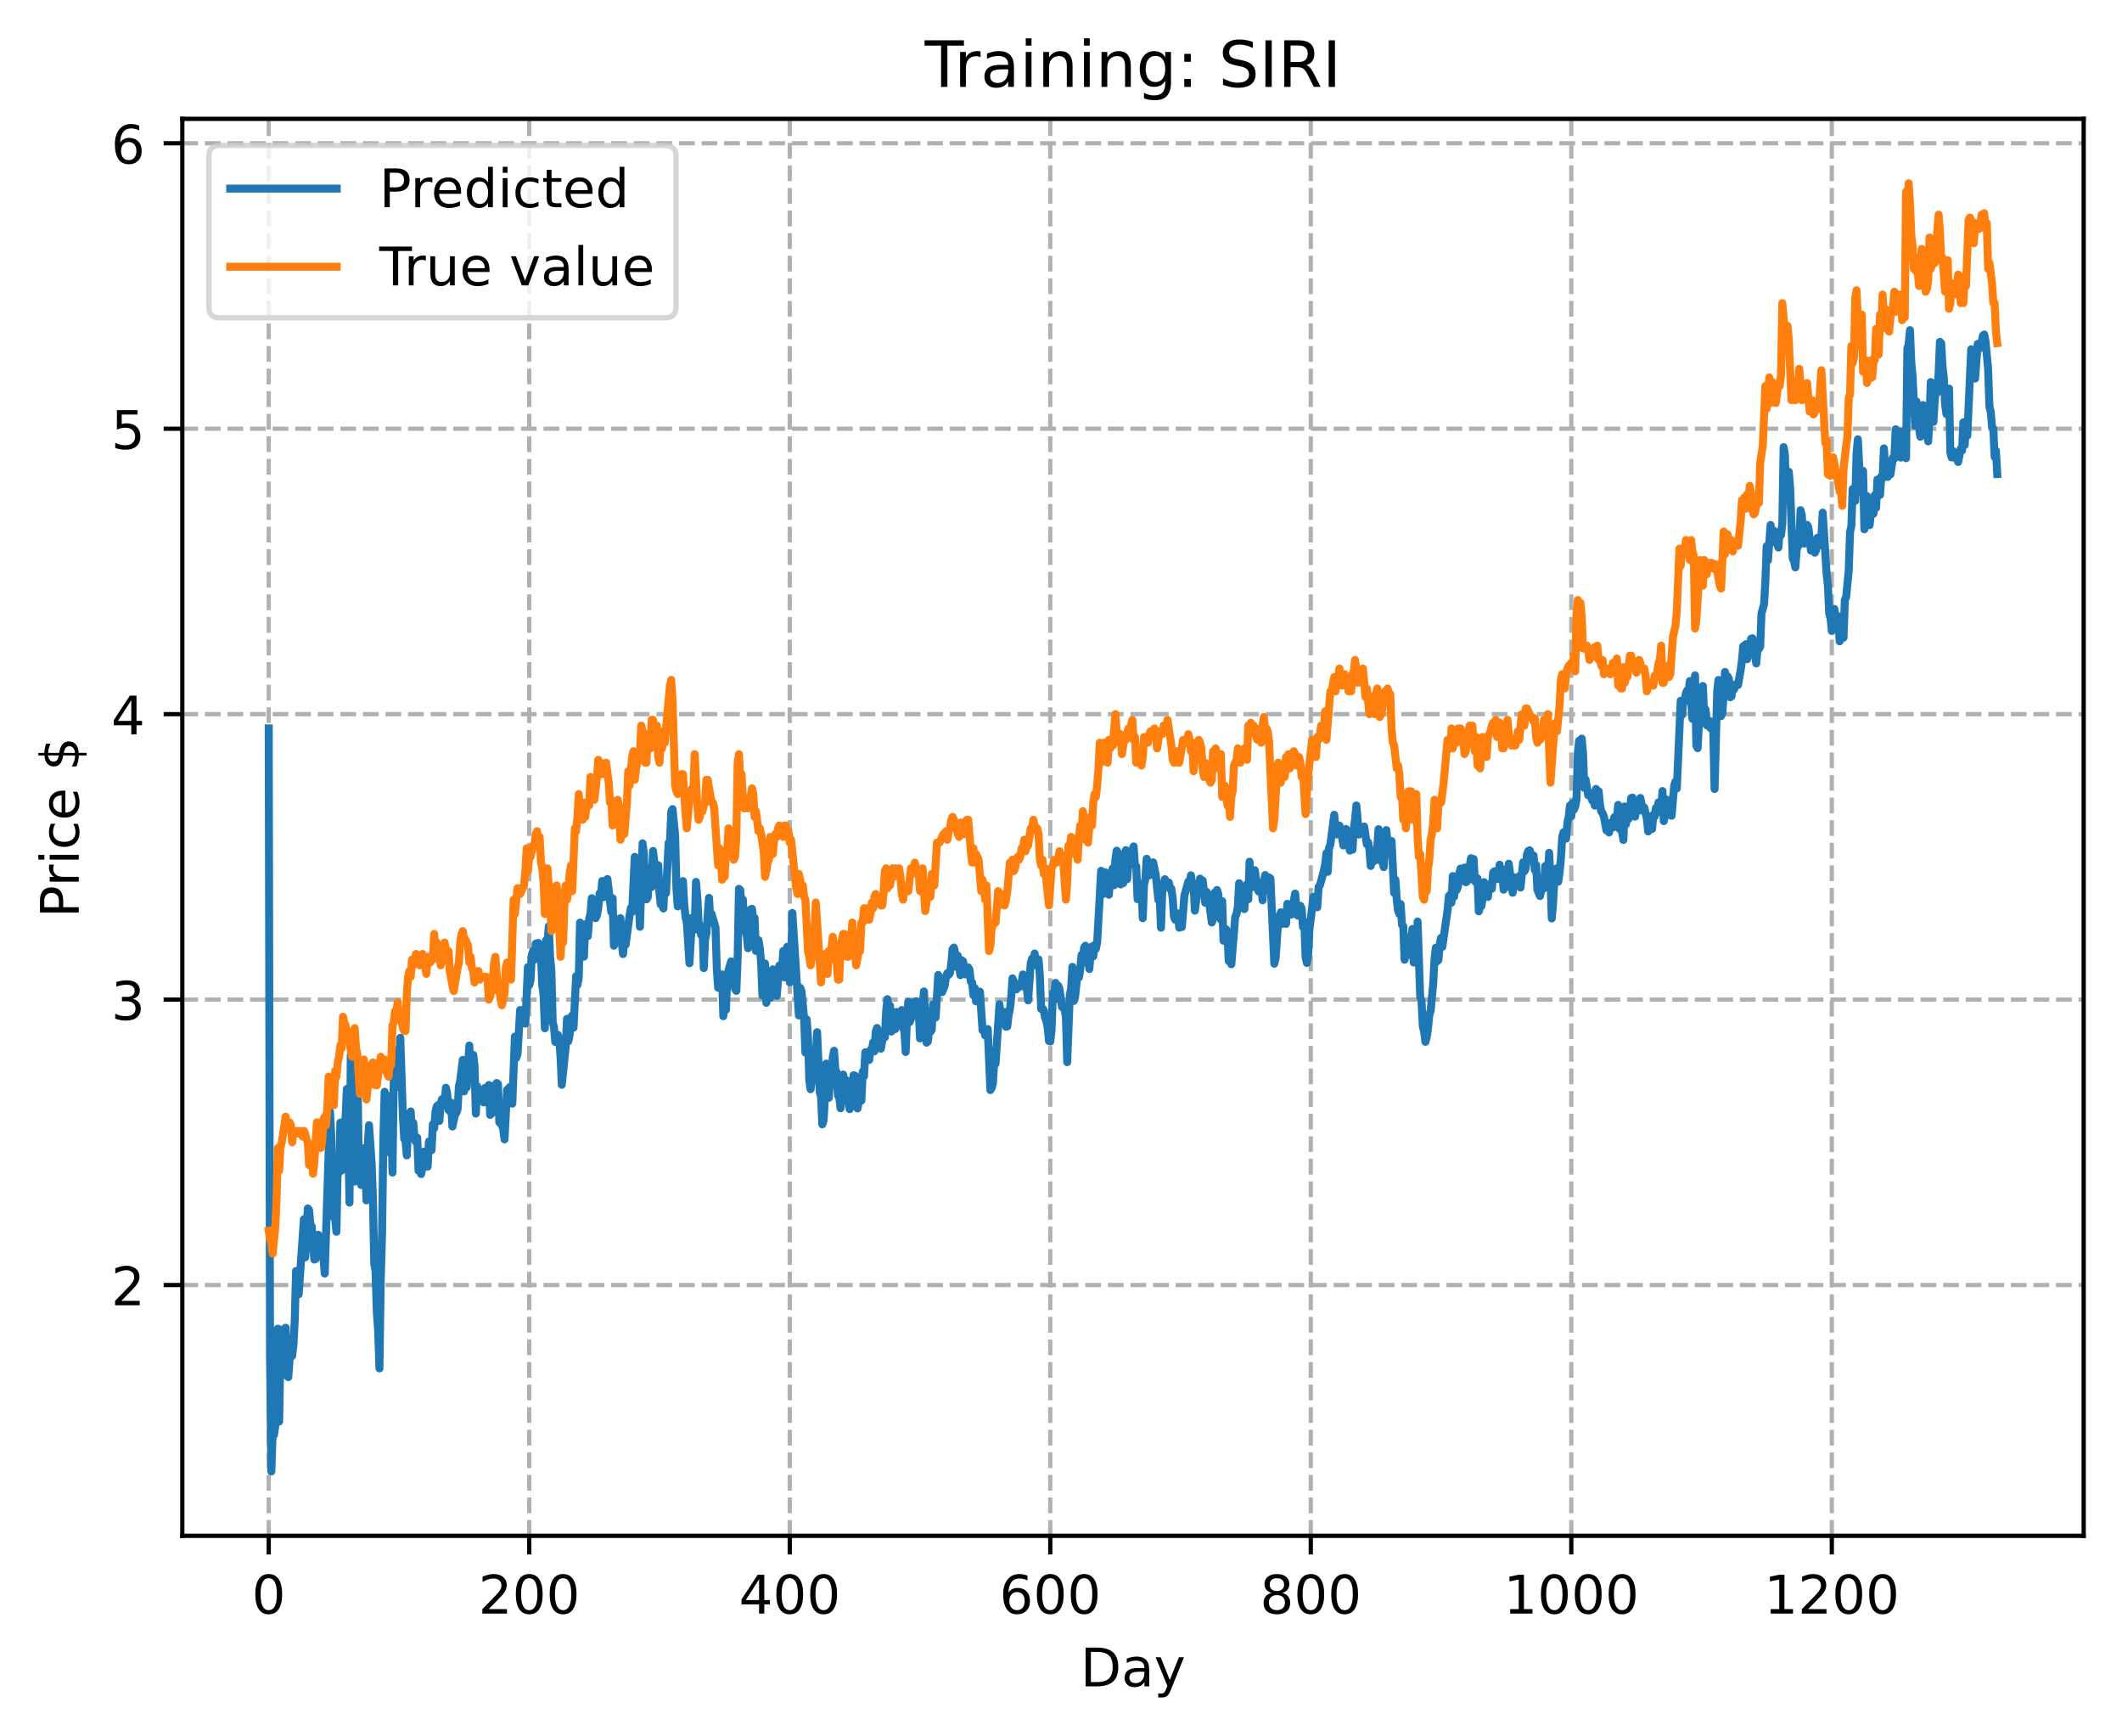 <?xml version="1.0" encoding="utf-8" standalone="no"?>
<!DOCTYPE svg PUBLIC "-//W3C//DTD SVG 1.1//EN"
  "http://www.w3.org/Graphics/SVG/1.1/DTD/svg11.dtd">
<!-- Created with matplotlib (https://matplotlib.org/) -->
<svg height="325.986pt" version="1.1" viewBox="0 0 398.561 325.986" width="398.561pt" xmlns="http://www.w3.org/2000/svg" xmlns:xlink="http://www.w3.org/1999/xlink">
 <defs>
  <style type="text/css">
*{stroke-linecap:butt;stroke-linejoin:round;}
  </style>
 </defs>
 <g id="figure_1">
  <g id="patch_1">
   <path d="M 0 325.986 
L 398.561 325.986 
L 398.561 0 
L 0 0 
z
" style="fill:#ffffff;"/>
  </g>
  <g id="axes_1">
   <g id="patch_2">
    <path d="M 34.241 288.43 
L 391.361 288.43 
L 391.361 22.318 
L 34.241 22.318 
z
" style="fill:#ffffff;"/>
   </g>
   <g id="matplotlib.axis_1">
    <g id="xtick_1">
     <g id="line2d_1">
      <path clip-path="url(#p534a224d29)" d="M 50.473 288.43 
L 50.473 22.318 
" style="fill:none;stroke:#b0b0b0;stroke-dasharray:2.96,1.28;stroke-dashoffset:0;stroke-width:0.8;"/>
     </g>
     <g id="line2d_2">
      <defs>
       <path d="M 0 0 
L 0 3.5 
" id="m69a3beb161" style="stroke:#000000;stroke-width:0.8;"/>
      </defs>
      <g>
       <use style="stroke:#000000;stroke-width:0.8;" x="50.473" xlink:href="#m69a3beb161" y="288.43"/>
      </g>
     </g>
     <g id="text_1">
      <!-- 0 -->
      <defs>
       <path d="M 31.781 66.406 
Q 24.172 66.406 20.328 58.906 
Q 16.5 51.422 16.5 36.375 
Q 16.5 21.391 20.328 13.891 
Q 24.172 6.391 31.781 6.391 
Q 39.453 6.391 43.281 13.891 
Q 47.125 21.391 47.125 36.375 
Q 47.125 51.422 43.281 58.906 
Q 39.453 66.406 31.781 66.406 
z
M 31.781 74.219 
Q 44.047 74.219 50.516 64.516 
Q 56.984 54.828 56.984 36.375 
Q 56.984 17.969 50.516 8.266 
Q 44.047 -1.422 31.781 -1.422 
Q 19.531 -1.422 13.062 8.266 
Q 6.594 17.969 6.594 36.375 
Q 6.594 54.828 13.062 64.516 
Q 19.531 74.219 31.781 74.219 
z
" id="DejaVuSans-48"/>
      </defs>
      <g transform="translate(47.292 303.029)scale(0.1 -0.1)">
       <use xlink:href="#DejaVuSans-48"/>
      </g>
     </g>
    </g>
    <g id="xtick_2">
     <g id="line2d_3">
      <path clip-path="url(#p534a224d29)" d="M 99.404 288.43 
L 99.404 22.318 
" style="fill:none;stroke:#b0b0b0;stroke-dasharray:2.96,1.28;stroke-dashoffset:0;stroke-width:0.8;"/>
     </g>
     <g id="line2d_4">
      <g>
       <use style="stroke:#000000;stroke-width:0.8;" x="99.404" xlink:href="#m69a3beb161" y="288.43"/>
      </g>
     </g>
     <g id="text_2">
      <!-- 200 -->
      <defs>
       <path d="M 19.188 8.297 
L 53.609 8.297 
L 53.609 0 
L 7.328 0 
L 7.328 8.297 
Q 12.938 14.109 22.625 23.891 
Q 32.328 33.688 34.812 36.531 
Q 39.547 41.844 41.422 45.531 
Q 43.312 49.219 43.312 52.781 
Q 43.312 58.594 39.234 62.25 
Q 35.156 65.922 28.609 65.922 
Q 23.969 65.922 18.812 64.312 
Q 13.672 62.703 7.812 59.422 
L 7.812 69.391 
Q 13.766 71.781 18.938 73 
Q 24.125 74.219 28.422 74.219 
Q 39.75 74.219 46.484 68.547 
Q 53.219 62.891 53.219 53.422 
Q 53.219 48.922 51.531 44.891 
Q 49.859 40.875 45.406 35.406 
Q 44.188 33.984 37.641 27.219 
Q 31.109 20.453 19.188 8.297 
z
" id="DejaVuSans-50"/>
      </defs>
      <g transform="translate(89.86 303.029)scale(0.1 -0.1)">
       <use xlink:href="#DejaVuSans-50"/>
       <use x="63.623" xlink:href="#DejaVuSans-48"/>
       <use x="127.246" xlink:href="#DejaVuSans-48"/>
      </g>
     </g>
    </g>
    <g id="xtick_3">
     <g id="line2d_5">
      <path clip-path="url(#p534a224d29)" d="M 148.335 288.43 
L 148.335 22.318 
" style="fill:none;stroke:#b0b0b0;stroke-dasharray:2.96,1.28;stroke-dashoffset:0;stroke-width:0.8;"/>
     </g>
     <g id="line2d_6">
      <g>
       <use style="stroke:#000000;stroke-width:0.8;" x="148.335" xlink:href="#m69a3beb161" y="288.43"/>
      </g>
     </g>
     <g id="text_3">
      <!-- 400 -->
      <defs>
       <path d="M 37.797 64.312 
L 12.891 25.391 
L 37.797 25.391 
z
M 35.203 72.906 
L 47.609 72.906 
L 47.609 25.391 
L 58.016 25.391 
L 58.016 17.188 
L 47.609 17.188 
L 47.609 0 
L 37.797 0 
L 37.797 17.188 
L 4.891 17.188 
L 4.891 26.703 
z
" id="DejaVuSans-52"/>
      </defs>
      <g transform="translate(138.791 303.029)scale(0.1 -0.1)">
       <use xlink:href="#DejaVuSans-52"/>
       <use x="63.623" xlink:href="#DejaVuSans-48"/>
       <use x="127.246" xlink:href="#DejaVuSans-48"/>
      </g>
     </g>
    </g>
    <g id="xtick_4">
     <g id="line2d_7">
      <path clip-path="url(#p534a224d29)" d="M 197.265 288.43 
L 197.265 22.318 
" style="fill:none;stroke:#b0b0b0;stroke-dasharray:2.96,1.28;stroke-dashoffset:0;stroke-width:0.8;"/>
     </g>
     <g id="line2d_8">
      <g>
       <use style="stroke:#000000;stroke-width:0.8;" x="197.265" xlink:href="#m69a3beb161" y="288.43"/>
      </g>
     </g>
     <g id="text_4">
      <!-- 600 -->
      <defs>
       <path d="M 33.016 40.375 
Q 26.375 40.375 22.484 35.828 
Q 18.609 31.297 18.609 23.391 
Q 18.609 15.531 22.484 10.953 
Q 26.375 6.391 33.016 6.391 
Q 39.656 6.391 43.531 10.953 
Q 47.406 15.531 47.406 23.391 
Q 47.406 31.297 43.531 35.828 
Q 39.656 40.375 33.016 40.375 
z
M 52.594 71.297 
L 52.594 62.312 
Q 48.875 64.062 45.094 64.984 
Q 41.312 65.922 37.594 65.922 
Q 27.828 65.922 22.672 59.328 
Q 17.531 52.734 16.797 39.406 
Q 19.672 43.656 24.016 45.922 
Q 28.375 48.188 33.594 48.188 
Q 44.578 48.188 50.953 41.516 
Q 57.328 34.859 57.328 23.391 
Q 57.328 12.156 50.688 5.359 
Q 44.047 -1.422 33.016 -1.422 
Q 20.359 -1.422 13.672 8.266 
Q 6.984 17.969 6.984 36.375 
Q 6.984 53.656 15.188 63.938 
Q 23.391 74.219 37.203 74.219 
Q 40.922 74.219 44.703 73.484 
Q 48.484 72.75 52.594 71.297 
z
" id="DejaVuSans-54"/>
      </defs>
      <g transform="translate(187.721 303.029)scale(0.1 -0.1)">
       <use xlink:href="#DejaVuSans-54"/>
       <use x="63.623" xlink:href="#DejaVuSans-48"/>
       <use x="127.246" xlink:href="#DejaVuSans-48"/>
      </g>
     </g>
    </g>
    <g id="xtick_5">
     <g id="line2d_9">
      <path clip-path="url(#p534a224d29)" d="M 246.196 288.43 
L 246.196 22.318 
" style="fill:none;stroke:#b0b0b0;stroke-dasharray:2.96,1.28;stroke-dashoffset:0;stroke-width:0.8;"/>
     </g>
     <g id="line2d_10">
      <g>
       <use style="stroke:#000000;stroke-width:0.8;" x="246.196" xlink:href="#m69a3beb161" y="288.43"/>
      </g>
     </g>
     <g id="text_5">
      <!-- 800 -->
      <defs>
       <path d="M 31.781 34.625 
Q 24.75 34.625 20.719 30.859 
Q 16.703 27.094 16.703 20.516 
Q 16.703 13.922 20.719 10.156 
Q 24.75 6.391 31.781 6.391 
Q 38.812 6.391 42.859 10.172 
Q 46.922 13.969 46.922 20.516 
Q 46.922 27.094 42.891 30.859 
Q 38.875 34.625 31.781 34.625 
z
M 21.922 38.812 
Q 15.578 40.375 12.031 44.719 
Q 8.5 49.078 8.5 55.328 
Q 8.5 64.062 14.719 69.141 
Q 20.953 74.219 31.781 74.219 
Q 42.672 74.219 48.875 69.141 
Q 55.078 64.062 55.078 55.328 
Q 55.078 49.078 51.531 44.719 
Q 48 40.375 41.703 38.812 
Q 48.828 37.156 52.797 32.312 
Q 56.781 27.484 56.781 20.516 
Q 56.781 9.906 50.312 4.234 
Q 43.844 -1.422 31.781 -1.422 
Q 19.734 -1.422 13.25 4.234 
Q 6.781 9.906 6.781 20.516 
Q 6.781 27.484 10.781 32.312 
Q 14.797 37.156 21.922 38.812 
z
M 18.312 54.391 
Q 18.312 48.734 21.844 45.562 
Q 25.391 42.391 31.781 42.391 
Q 38.141 42.391 41.719 45.562 
Q 45.312 48.734 45.312 54.391 
Q 45.312 60.062 41.719 63.234 
Q 38.141 66.406 31.781 66.406 
Q 25.391 66.406 21.844 63.234 
Q 18.312 60.062 18.312 54.391 
z
" id="DejaVuSans-56"/>
      </defs>
      <g transform="translate(236.652 303.029)scale(0.1 -0.1)">
       <use xlink:href="#DejaVuSans-56"/>
       <use x="63.623" xlink:href="#DejaVuSans-48"/>
       <use x="127.246" xlink:href="#DejaVuSans-48"/>
      </g>
     </g>
    </g>
    <g id="xtick_6">
     <g id="line2d_11">
      <path clip-path="url(#p534a224d29)" d="M 295.126 288.43 
L 295.126 22.318 
" style="fill:none;stroke:#b0b0b0;stroke-dasharray:2.96,1.28;stroke-dashoffset:0;stroke-width:0.8;"/>
     </g>
     <g id="line2d_12">
      <g>
       <use style="stroke:#000000;stroke-width:0.8;" x="295.126" xlink:href="#m69a3beb161" y="288.43"/>
      </g>
     </g>
     <g id="text_6">
      <!-- 1000 -->
      <defs>
       <path d="M 12.406 8.297 
L 28.516 8.297 
L 28.516 63.922 
L 10.984 60.406 
L 10.984 69.391 
L 28.422 72.906 
L 38.281 72.906 
L 38.281 8.297 
L 54.391 8.297 
L 54.391 0 
L 12.406 0 
z
" id="DejaVuSans-49"/>
      </defs>
      <g transform="translate(282.401 303.029)scale(0.1 -0.1)">
       <use xlink:href="#DejaVuSans-49"/>
       <use x="63.623" xlink:href="#DejaVuSans-48"/>
       <use x="127.246" xlink:href="#DejaVuSans-48"/>
       <use x="190.869" xlink:href="#DejaVuSans-48"/>
      </g>
     </g>
    </g>
    <g id="xtick_7">
     <g id="line2d_13">
      <path clip-path="url(#p534a224d29)" d="M 344.057 288.43 
L 344.057 22.318 
" style="fill:none;stroke:#b0b0b0;stroke-dasharray:2.96,1.28;stroke-dashoffset:0;stroke-width:0.8;"/>
     </g>
     <g id="line2d_14">
      <g>
       <use style="stroke:#000000;stroke-width:0.8;" x="344.057" xlink:href="#m69a3beb161" y="288.43"/>
      </g>
     </g>
     <g id="text_7">
      <!-- 1200 -->
      <g transform="translate(331.332 303.029)scale(0.1 -0.1)">
       <use xlink:href="#DejaVuSans-49"/>
       <use x="63.623" xlink:href="#DejaVuSans-50"/>
       <use x="127.246" xlink:href="#DejaVuSans-48"/>
       <use x="190.869" xlink:href="#DejaVuSans-48"/>
      </g>
     </g>
    </g>
    <g id="text_8">
     <!-- Day -->
     <defs>
      <path d="M 19.672 64.797 
L 19.672 8.109 
L 31.594 8.109 
Q 46.688 8.109 53.688 14.938 
Q 60.688 21.781 60.688 36.531 
Q 60.688 51.172 53.688 57.984 
Q 46.688 64.797 31.594 64.797 
z
M 9.812 72.906 
L 30.078 72.906 
Q 51.266 72.906 61.172 64.094 
Q 71.094 55.281 71.094 36.531 
Q 71.094 17.672 61.125 8.828 
Q 51.172 0 30.078 0 
L 9.812 0 
z
" id="DejaVuSans-68"/>
      <path d="M 34.281 27.484 
Q 23.391 27.484 19.188 25 
Q 14.984 22.516 14.984 16.5 
Q 14.984 11.719 18.141 8.906 
Q 21.297 6.109 26.703 6.109 
Q 34.188 6.109 38.703 11.406 
Q 43.219 16.703 43.219 25.484 
L 43.219 27.484 
z
M 52.203 31.203 
L 52.203 0 
L 43.219 0 
L 43.219 8.297 
Q 40.141 3.328 35.547 0.953 
Q 30.953 -1.422 24.312 -1.422 
Q 15.922 -1.422 10.953 3.297 
Q 6 8.016 6 15.922 
Q 6 25.141 12.172 29.828 
Q 18.359 34.516 30.609 34.516 
L 43.219 34.516 
L 43.219 35.406 
Q 43.219 41.609 39.141 45 
Q 35.062 48.391 27.688 48.391 
Q 23 48.391 18.547 47.266 
Q 14.109 46.141 10.016 43.891 
L 10.016 52.203 
Q 14.938 54.109 19.578 55.047 
Q 24.219 56 28.609 56 
Q 40.484 56 46.344 49.844 
Q 52.203 43.703 52.203 31.203 
z
" id="DejaVuSans-97"/>
      <path d="M 32.172 -5.078 
Q 28.375 -14.844 24.75 -17.812 
Q 21.141 -20.797 15.094 -20.797 
L 7.906 -20.797 
L 7.906 -13.281 
L 13.188 -13.281 
Q 16.891 -13.281 18.938 -11.516 
Q 21 -9.766 23.484 -3.219 
L 25.094 0.875 
L 2.984 54.688 
L 12.5 54.688 
L 29.594 11.922 
L 46.688 54.688 
L 56.203 54.688 
z
" id="DejaVuSans-121"/>
     </defs>
     <g transform="translate(202.927 316.707)scale(0.1 -0.1)">
      <use xlink:href="#DejaVuSans-68"/>
      <use x="77.002" xlink:href="#DejaVuSans-97"/>
      <use x="138.281" xlink:href="#DejaVuSans-121"/>
     </g>
    </g>
   </g>
   <g id="matplotlib.axis_2">
    <g id="ytick_1">
     <g id="line2d_15">
      <path clip-path="url(#p534a224d29)" d="M 34.241 241.331 
L 391.361 241.331 
" style="fill:none;stroke:#b0b0b0;stroke-dasharray:2.96,1.28;stroke-dashoffset:0;stroke-width:0.8;"/>
     </g>
     <g id="line2d_16">
      <defs>
       <path d="M 0 0 
L -3.5 0 
" id="m78f310bc3c" style="stroke:#000000;stroke-width:0.8;"/>
      </defs>
      <g>
       <use style="stroke:#000000;stroke-width:0.8;" x="34.241" xlink:href="#m78f310bc3c" y="241.331"/>
      </g>
     </g>
     <g id="text_9">
      <!-- 2 -->
      <g transform="translate(20.878 245.13)scale(0.1 -0.1)">
       <use xlink:href="#DejaVuSans-50"/>
      </g>
     </g>
    </g>
    <g id="ytick_2">
     <g id="line2d_17">
      <path clip-path="url(#p534a224d29)" d="M 34.241 187.725 
L 391.361 187.725 
" style="fill:none;stroke:#b0b0b0;stroke-dasharray:2.96,1.28;stroke-dashoffset:0;stroke-width:0.8;"/>
     </g>
     <g id="line2d_18">
      <g>
       <use style="stroke:#000000;stroke-width:0.8;" x="34.241" xlink:href="#m78f310bc3c" y="187.725"/>
      </g>
     </g>
     <g id="text_10">
      <!-- 3 -->
      <defs>
       <path d="M 40.578 39.312 
Q 47.656 37.797 51.625 33 
Q 55.609 28.219 55.609 21.188 
Q 55.609 10.406 48.188 4.484 
Q 40.766 -1.422 27.094 -1.422 
Q 22.516 -1.422 17.656 -0.516 
Q 12.797 0.391 7.625 2.203 
L 7.625 11.719 
Q 11.719 9.328 16.594 8.109 
Q 21.484 6.891 26.812 6.891 
Q 36.078 6.891 40.938 10.547 
Q 45.797 14.203 45.797 21.188 
Q 45.797 27.641 41.281 31.266 
Q 36.766 34.906 28.719 34.906 
L 20.219 34.906 
L 20.219 43.016 
L 29.109 43.016 
Q 36.375 43.016 40.234 45.922 
Q 44.094 48.828 44.094 54.297 
Q 44.094 59.906 40.109 62.906 
Q 36.141 65.922 28.719 65.922 
Q 24.656 65.922 20.016 65.031 
Q 15.375 64.156 9.812 62.312 
L 9.812 71.094 
Q 15.438 72.656 20.344 73.438 
Q 25.25 74.219 29.594 74.219 
Q 40.828 74.219 47.359 69.109 
Q 53.906 64.016 53.906 55.328 
Q 53.906 49.266 50.438 45.094 
Q 46.969 40.922 40.578 39.312 
z
" id="DejaVuSans-51"/>
      </defs>
      <g transform="translate(20.878 191.524)scale(0.1 -0.1)">
       <use xlink:href="#DejaVuSans-51"/>
      </g>
     </g>
    </g>
    <g id="ytick_3">
     <g id="line2d_19">
      <path clip-path="url(#p534a224d29)" d="M 34.241 134.12 
L 391.361 134.12 
" style="fill:none;stroke:#b0b0b0;stroke-dasharray:2.96,1.28;stroke-dashoffset:0;stroke-width:0.8;"/>
     </g>
     <g id="line2d_20">
      <g>
       <use style="stroke:#000000;stroke-width:0.8;" x="34.241" xlink:href="#m78f310bc3c" y="134.12"/>
      </g>
     </g>
     <g id="text_11">
      <!-- 4 -->
      <g transform="translate(20.878 137.919)scale(0.1 -0.1)">
       <use xlink:href="#DejaVuSans-52"/>
      </g>
     </g>
    </g>
    <g id="ytick_4">
     <g id="line2d_21">
      <path clip-path="url(#p534a224d29)" d="M 34.241 80.515 
L 391.361 80.515 
" style="fill:none;stroke:#b0b0b0;stroke-dasharray:2.96,1.28;stroke-dashoffset:0;stroke-width:0.8;"/>
     </g>
     <g id="line2d_22">
      <g>
       <use style="stroke:#000000;stroke-width:0.8;" x="34.241" xlink:href="#m78f310bc3c" y="80.515"/>
      </g>
     </g>
     <g id="text_12">
      <!-- 5 -->
      <defs>
       <path d="M 10.797 72.906 
L 49.516 72.906 
L 49.516 64.594 
L 19.828 64.594 
L 19.828 46.734 
Q 21.969 47.469 24.109 47.828 
Q 26.266 48.188 28.422 48.188 
Q 40.625 48.188 47.75 41.5 
Q 54.891 34.812 54.891 23.391 
Q 54.891 11.625 47.562 5.094 
Q 40.234 -1.422 26.906 -1.422 
Q 22.312 -1.422 17.547 -0.641 
Q 12.797 0.141 7.719 1.703 
L 7.719 11.625 
Q 12.109 9.234 16.797 8.062 
Q 21.484 6.891 26.703 6.891 
Q 35.156 6.891 40.078 11.328 
Q 45.016 15.766 45.016 23.391 
Q 45.016 31 40.078 35.438 
Q 35.156 39.891 26.703 39.891 
Q 22.75 39.891 18.812 39.016 
Q 14.891 38.141 10.797 36.281 
z
" id="DejaVuSans-53"/>
      </defs>
      <g transform="translate(20.878 84.314)scale(0.1 -0.1)">
       <use xlink:href="#DejaVuSans-53"/>
      </g>
     </g>
    </g>
    <g id="ytick_5">
     <g id="line2d_23">
      <path clip-path="url(#p534a224d29)" d="M 34.241 26.909 
L 391.361 26.909 
" style="fill:none;stroke:#b0b0b0;stroke-dasharray:2.96,1.28;stroke-dashoffset:0;stroke-width:0.8;"/>
     </g>
     <g id="line2d_24">
      <g>
       <use style="stroke:#000000;stroke-width:0.8;" x="34.241" xlink:href="#m78f310bc3c" y="26.909"/>
      </g>
     </g>
     <g id="text_13">
      <!-- 6 -->
      <g transform="translate(20.878 30.709)scale(0.1 -0.1)">
       <use xlink:href="#DejaVuSans-54"/>
      </g>
     </g>
    </g>
    <g id="text_14">
     <!-- Price $ -->
     <defs>
      <path d="M 19.672 64.797 
L 19.672 37.406 
L 32.078 37.406 
Q 38.969 37.406 42.719 40.969 
Q 46.484 44.531 46.484 51.125 
Q 46.484 57.672 42.719 61.234 
Q 38.969 64.797 32.078 64.797 
z
M 9.812 72.906 
L 32.078 72.906 
Q 44.344 72.906 50.609 67.359 
Q 56.891 61.812 56.891 51.125 
Q 56.891 40.328 50.609 34.812 
Q 44.344 29.297 32.078 29.297 
L 19.672 29.297 
L 19.672 0 
L 9.812 0 
z
" id="DejaVuSans-80"/>
      <path d="M 41.109 46.297 
Q 39.594 47.172 37.812 47.578 
Q 36.031 48 33.891 48 
Q 26.266 48 22.188 43.047 
Q 18.109 38.094 18.109 28.812 
L 18.109 0 
L 9.078 0 
L 9.078 54.688 
L 18.109 54.688 
L 18.109 46.188 
Q 20.953 51.172 25.484 53.578 
Q 30.031 56 36.531 56 
Q 37.453 56 38.578 55.875 
Q 39.703 55.766 41.062 55.516 
z
" id="DejaVuSans-114"/>
      <path d="M 9.422 54.688 
L 18.406 54.688 
L 18.406 0 
L 9.422 0 
z
M 9.422 75.984 
L 18.406 75.984 
L 18.406 64.594 
L 9.422 64.594 
z
" id="DejaVuSans-105"/>
      <path d="M 48.781 52.594 
L 48.781 44.188 
Q 44.969 46.297 41.141 47.344 
Q 37.312 48.391 33.406 48.391 
Q 24.656 48.391 19.812 42.844 
Q 14.984 37.312 14.984 27.297 
Q 14.984 17.281 19.812 11.734 
Q 24.656 6.203 33.406 6.203 
Q 37.312 6.203 41.141 7.25 
Q 44.969 8.297 48.781 10.406 
L 48.781 2.094 
Q 45.016 0.344 40.984 -0.531 
Q 36.969 -1.422 32.422 -1.422 
Q 20.062 -1.422 12.781 6.344 
Q 5.516 14.109 5.516 27.297 
Q 5.516 40.672 12.859 48.328 
Q 20.219 56 33.016 56 
Q 37.156 56 41.109 55.141 
Q 45.062 54.297 48.781 52.594 
z
" id="DejaVuSans-99"/>
      <path d="M 56.203 29.594 
L 56.203 25.203 
L 14.891 25.203 
Q 15.484 15.922 20.484 11.062 
Q 25.484 6.203 34.422 6.203 
Q 39.594 6.203 44.453 7.469 
Q 49.312 8.734 54.109 11.281 
L 54.109 2.781 
Q 49.266 0.734 44.188 -0.344 
Q 39.109 -1.422 33.891 -1.422 
Q 20.797 -1.422 13.156 6.188 
Q 5.516 13.812 5.516 26.812 
Q 5.516 40.234 12.766 48.109 
Q 20.016 56 32.328 56 
Q 43.359 56 49.781 48.891 
Q 56.203 41.797 56.203 29.594 
z
M 47.219 32.234 
Q 47.125 39.594 43.094 43.984 
Q 39.062 48.391 32.422 48.391 
Q 24.906 48.391 20.391 44.141 
Q 15.875 39.891 15.188 32.172 
z
" id="DejaVuSans-101"/>
      <path id="DejaVuSans-32"/>
      <path d="M 33.797 -14.703 
L 28.906 -14.703 
L 28.859 0 
Q 23.734 0.094 18.609 1.188 
Q 13.484 2.297 8.297 4.5 
L 8.297 13.281 
Q 13.281 10.156 18.375 8.562 
Q 23.484 6.984 28.906 6.938 
L 28.906 29.203 
Q 18.109 30.953 13.203 35.156 
Q 8.297 39.359 8.297 46.688 
Q 8.297 54.641 13.625 59.219 
Q 18.953 63.812 28.906 64.5 
L 28.906 75.984 
L 33.797 75.984 
L 33.797 64.656 
Q 38.328 64.453 42.578 63.688 
Q 46.828 62.938 50.875 61.625 
L 50.875 53.078 
Q 46.828 55.125 42.547 56.25 
Q 38.281 57.375 33.797 57.562 
L 33.797 36.719 
Q 44.875 35.016 50.094 30.609 
Q 55.328 26.219 55.328 18.609 
Q 55.328 10.359 49.781 5.594 
Q 44.234 0.828 33.797 0.094 
z
M 28.906 37.594 
L 28.906 57.625 
Q 23.25 56.984 20.266 54.391 
Q 17.281 51.812 17.281 47.516 
Q 17.281 43.312 20.031 40.969 
Q 22.797 38.625 28.906 37.594 
z
M 33.797 28.219 
L 33.797 7.078 
Q 39.984 7.906 43.141 10.594 
Q 46.297 13.281 46.297 17.672 
Q 46.297 21.969 43.281 24.5 
Q 40.281 27.047 33.797 28.219 
z
" id="DejaVuSans-36"/>
     </defs>
     <g transform="translate(14.798 172.342)rotate(-90)scale(0.1 -0.1)">
      <use xlink:href="#DejaVuSans-80"/>
      <use x="58.553" xlink:href="#DejaVuSans-114"/>
      <use x="99.666" xlink:href="#DejaVuSans-105"/>
      <use x="127.449" xlink:href="#DejaVuSans-99"/>
      <use x="182.43" xlink:href="#DejaVuSans-101"/>
      <use x="243.953" xlink:href="#DejaVuSans-32"/>
      <use x="275.74" xlink:href="#DejaVuSans-36"/>
     </g>
    </g>
   </g>
   <g id="line2d_25">
    <path clip-path="url(#p534a224d29)" d="M 50.473 136.79 
L 50.718 254.703 
L 50.963 276.334 
L 51.207 269.293 
L 51.452 269.502 
L 51.697 267.837 
L 52.186 249.522 
L 52.431 266.957 
L 52.675 253.897 
L 52.92 249.722 
L 53.165 250.589 
L 53.409 254.037 
L 53.654 249.34 
L 53.898 258.333 
L 54.143 258.627 
L 54.388 255.407 
L 54.632 254.454 
L 54.877 254.646 
L 55.122 252.481 
L 55.366 247.829 
L 55.611 238.686 
L 55.856 239.392 
L 56.1 243.072 
L 57.079 228.96 
L 57.324 236.121 
L 57.568 232.407 
L 57.813 226.946 
L 58.058 227.265 
L 58.302 230.048 
L 58.547 230.324 
L 59.036 236.541 
L 59.281 236.439 
L 59.526 233.471 
L 59.77 231.89 
L 60.015 233.28 
L 60.259 233.592 
L 60.504 234.102 
L 60.749 236.119 
L 60.993 239.171 
L 61.727 216.373 
L 61.972 208.779 
L 62.217 213.188 
L 62.461 227.889 
L 62.706 228.64 
L 62.951 228.862 
L 63.195 231.33 
L 63.44 218.536 
L 63.685 220.194 
L 63.929 210.827 
L 64.174 219.822 
L 64.419 219.058 
L 64.663 211.415 
L 64.908 209.754 
L 65.153 204.505 
L 65.397 212.907 
L 65.642 225.859 
L 65.886 198.154 
L 66.131 196.266 
L 66.376 217.11 
L 66.62 221.903 
L 66.865 202.867 
L 67.11 200.631 
L 67.354 215.746 
L 67.599 220.975 
L 67.844 222.552 
L 68.578 215.58 
L 68.822 225.434 
L 69.067 215.15 
L 69.312 211.312 
L 69.801 218.466 
L 70.046 225.003 
L 70.29 237.294 
L 70.535 238.688 
L 70.78 246.501 
L 71.024 249.785 
L 71.269 256.991 
L 71.514 240.159 
L 71.758 231.76 
L 72.003 213.914 
L 72.247 205.045 
L 72.492 215.581 
L 72.737 205.756 
L 72.981 207.55 
L 73.226 216.489 
L 73.471 206.828 
L 73.715 220.209 
L 73.96 202.284 
L 74.205 197.227 
L 74.449 201.855 
L 74.694 204.11 
L 74.939 202.758 
L 75.183 194.909 
L 75.673 209.574 
L 75.917 213.832 
L 76.162 214.257 
L 76.407 216.991 
L 76.651 210.654 
L 77.141 208.727 
L 77.385 213.127 
L 77.63 210.866 
L 77.874 214.036 
L 78.119 214.463 
L 78.364 213.651 
L 78.608 219.874 
L 78.853 219.235 
L 79.098 220.493 
L 79.342 219.358 
L 79.587 216.286 
L 79.832 216.322 
L 80.076 216.189 
L 80.321 219.091 
L 80.566 214.382 
L 80.81 214.82 
L 81.055 215.999 
L 81.3 211.15 
L 81.544 211.887 
L 81.789 208.873 
L 82.034 207.761 
L 82.278 207.547 
L 82.523 210.511 
L 82.768 207.302 
L 83.012 206.422 
L 83.257 207.198 
L 83.502 207.276 
L 83.746 204.277 
L 83.991 205.368 
L 84.235 208.473 
L 84.48 208.668 
L 84.725 207.065 
L 84.969 211.562 
L 85.459 209.372 
L 85.703 209.014 
L 85.948 208.273 
L 86.193 204.003 
L 86.437 202.961 
L 86.927 199.047 
L 87.171 204.961 
L 87.416 200.538 
L 87.661 204.199 
L 88.15 196.357 
L 88.395 201.477 
L 88.639 198.604 
L 88.884 198.104 
L 89.129 200.189 
L 89.373 209.128 
L 89.618 203.979 
L 90.352 205.963 
L 90.596 206.024 
L 90.841 207.039 
L 91.086 204.306 
L 91.33 204.364 
L 91.575 204.824 
L 91.82 203.761 
L 92.064 209.383 
L 92.309 209.155 
L 92.554 205.334 
L 92.798 204.703 
L 93.043 203.704 
L 93.288 203.386 
L 93.532 203.58 
L 93.777 210.757 
L 94.266 211.259 
L 94.511 212.021 
L 94.756 213.971 
L 95.245 204.654 
L 95.49 205.356 
L 95.734 204.16 
L 95.979 206.714 
L 96.223 207.263 
L 96.713 194.661 
L 96.957 198.693 
L 97.202 197.984 
L 97.691 189.684 
L 97.936 190.52 
L 98.181 189.906 
L 98.425 192.033 
L 98.67 192.234 
L 99.159 181.621 
L 99.404 185.021 
L 99.649 184.112 
L 99.893 179.277 
L 100.138 178.591 
L 100.383 180.235 
L 100.627 177.215 
L 101.117 177.085 
L 101.361 177.648 
L 101.606 179.657 
L 101.85 184.98 
L 102.095 186.836 
L 102.34 193.113 
L 102.584 176.548 
L 102.829 177.12 
L 103.074 173.957 
L 103.318 179.653 
L 103.563 182.366 
L 103.808 191.905 
L 104.052 192.946 
L 104.297 195.669 
L 104.542 194.261 
L 104.786 194.345 
L 105.031 195.396 
L 105.276 198.337 
L 105.52 203.717 
L 106.254 196.563 
L 106.499 191.335 
L 106.744 195.553 
L 106.988 194.384 
L 107.233 191.038 
L 107.478 190.704 
L 107.722 193.007 
L 108.211 183.306 
L 108.456 184.988 
L 108.701 183.562 
L 108.945 173.258 
L 109.19 177.234 
L 109.435 176.392 
L 109.679 179.678 
L 109.924 173.587 
L 110.169 173.692 
L 110.413 175.801 
L 110.658 172.583 
L 110.903 171.573 
L 111.147 168.682 
L 111.392 170.588 
L 111.637 170.013 
L 111.881 172.426 
L 112.126 171.832 
L 112.371 170.539 
L 112.615 167.784 
L 112.86 168.304 
L 113.105 165.449 
L 113.349 168.496 
L 113.594 166.376 
L 113.838 166.54 
L 114.083 165.079 
L 114.572 169.235 
L 114.817 171.272 
L 115.062 168.697 
L 115.306 177.604 
L 115.551 173.692 
L 115.796 173.632 
L 116.04 174.421 
L 116.285 172.796 
L 116.53 172.432 
L 116.774 177.007 
L 117.019 179.173 
L 117.264 176.126 
L 117.508 177.426 
L 118.242 171.977 
L 118.487 170.539 
L 118.732 171.235 
L 119.221 160.917 
L 119.466 167.636 
L 119.71 167.884 
L 119.955 168.991 
L 120.199 174.053 
L 120.689 158.373 
L 120.933 160.26 
L 121.178 167.316 
L 121.423 168.898 
L 121.667 168.488 
L 121.912 163.084 
L 122.157 164.483 
L 122.401 166.579 
L 122.646 159.81 
L 123.135 163.805 
L 123.38 162.737 
L 123.625 162.493 
L 123.869 167.834 
L 124.114 169.882 
L 124.359 168.455 
L 124.603 170.619 
L 124.848 165.418 
L 125.093 167.735 
L 125.582 158.293 
L 125.826 158.679 
L 126.071 152.407 
L 126.316 151.945 
L 126.805 156.835 
L 127.05 166.807 
L 127.294 170.225 
L 127.539 168.456 
L 127.784 168.592 
L 128.028 168.571 
L 128.273 165.47 
L 128.518 169.878 
L 128.762 172.259 
L 129.007 173.314 
L 129.496 180.902 
L 129.986 172.373 
L 130.23 172.776 
L 130.475 174.601 
L 130.72 165.616 
L 130.964 168.408 
L 131.209 173.094 
L 131.698 175.611 
L 131.943 174.138 
L 132.187 181.813 
L 132.432 176.374 
L 132.677 175.298 
L 133.166 168.622 
L 133.411 172.756 
L 133.655 171.638 
L 134.389 174.172 
L 134.634 181.962 
L 134.879 185.499 
L 135.123 183.208 
L 135.368 183.572 
L 135.613 182.998 
L 135.857 190.843 
L 136.102 188.221 
L 136.347 189.643 
L 136.591 183.7 
L 136.836 182.179 
L 137.325 180.547 
L 137.57 184.203 
L 137.814 183.733 
L 138.059 185.77 
L 138.304 186.089 
L 138.548 179.815 
L 138.793 166.919 
L 139.038 167.144 
L 139.282 170.332 
L 139.527 168.924 
L 139.772 173.835 
L 140.261 175.776 
L 140.506 178.081 
L 140.995 170.784 
L 141.24 170.677 
L 141.484 172.769 
L 141.729 172.394 
L 141.974 178.591 
L 142.463 176.564 
L 142.708 178.09 
L 142.952 180.691 
L 143.197 186.949 
L 143.441 181.482 
L 143.686 180.95 
L 143.931 188.327 
L 144.175 187.23 
L 144.42 185.469 
L 144.665 187.405 
L 145.154 182.041 
L 145.399 186.414 
L 145.643 184.344 
L 145.888 187.018 
L 146.377 181.315 
L 146.622 181.405 
L 146.867 182.486 
L 147.111 178.593 
L 147.356 183.55 
L 147.601 179.043 
L 147.845 177.815 
L 148.09 178.594 
L 148.335 184.482 
L 148.579 181.979 
L 148.824 171.454 
L 150.047 190.696 
L 150.292 185.514 
L 150.536 186.14 
L 151.026 191.174 
L 151.27 197.676 
L 151.515 191.434 
L 151.76 194.756 
L 152.004 202.896 
L 152.249 204.553 
L 152.494 202.384 
L 152.983 200.246 
L 153.228 198.754 
L 153.472 193.837 
L 153.962 205.081 
L 154.206 205.964 
L 154.451 211.157 
L 154.696 210.342 
L 154.94 206.049 
L 155.185 199.742 
L 155.674 206.17 
L 155.919 201.39 
L 156.163 203.728 
L 156.408 198.618 
L 156.653 197.335 
L 156.897 200.901 
L 157.142 201.379 
L 157.387 205.726 
L 157.631 206.084 
L 157.876 208.139 
L 158.121 203.244 
L 158.365 201.798 
L 158.61 203.513 
L 158.855 202.804 
L 159.344 206.825 
L 159.589 208.3 
L 159.833 204.915 
L 160.078 203.806 
L 160.323 201.936 
L 160.567 201.985 
L 160.812 206.321 
L 161.057 208.166 
L 161.301 206.871 
L 161.546 206.711 
L 161.79 206.697 
L 162.035 201.262 
L 162.28 202.141 
L 162.524 197.621 
L 162.769 198.999 
L 163.014 198.562 
L 163.258 199.059 
L 163.503 197.177 
L 163.748 197.246 
L 163.992 195.752 
L 164.237 197.439 
L 164.482 193.762 
L 164.726 193.058 
L 165.216 194.843 
L 165.46 196.938 
L 165.95 193.921 
L 166.194 194.826 
L 166.439 189.902 
L 166.684 187.649 
L 166.928 190.011 
L 167.173 188.872 
L 167.417 193.732 
L 167.662 190.664 
L 167.907 190.091 
L 168.151 193.265 
L 168.396 190.04 
L 168.641 190.111 
L 168.885 190.872 
L 169.13 191.199 
L 169.375 189.685 
L 169.619 192.98 
L 169.864 193.697 
L 170.109 197.567 
L 170.353 191.317 
L 170.598 188.142 
L 170.843 191.974 
L 171.087 191.396 
L 171.332 188.294 
L 171.577 188.741 
L 171.821 188.726 
L 172.066 188.016 
L 172.311 188.486 
L 172.555 189.804 
L 172.8 195.012 
L 173.534 186.191 
L 174.023 195.817 
L 174.268 195.613 
L 174.512 193.328 
L 174.757 193.765 
L 175.002 193.41 
L 175.246 188.626 
L 175.491 189.24 
L 175.736 191.091 
L 176.225 183.094 
L 176.47 185.247 
L 176.959 186.325 
L 177.448 185.041 
L 177.693 183.319 
L 177.938 182.764 
L 178.182 183.087 
L 178.427 182.721 
L 178.672 181.045 
L 178.916 178.236 
L 179.161 177.949 
L 179.405 179.021 
L 179.65 181.578 
L 179.895 179.47 
L 180.384 183.137 
L 180.629 180.335 
L 180.873 180.516 
L 181.363 183.002 
L 181.607 182.923 
L 181.852 181.687 
L 182.097 182.114 
L 182.341 184.343 
L 182.586 184.522 
L 182.831 186.909 
L 183.075 185.553 
L 183.32 188.052 
L 183.565 186.194 
L 183.809 187.141 
L 184.054 186.228 
L 184.543 193.498 
L 184.788 193.14 
L 185.033 194.459 
L 185.277 194.08 
L 185.522 193.26 
L 186.011 204.719 
L 186.256 204.336 
L 186.5 203.45 
L 186.745 199.071 
L 186.99 199.786 
L 187.724 188.591 
L 187.968 191.78 
L 188.213 190.346 
L 188.458 190.325 
L 188.702 190.048 
L 188.947 192.829 
L 189.192 192.767 
L 189.436 190.639 
L 189.681 189.552 
L 189.926 187.36 
L 190.17 183.731 
L 190.415 184.324 
L 190.66 185.511 
L 190.904 185.806 
L 191.149 185.067 
L 191.393 184.893 
L 191.638 185.278 
L 191.883 184.481 
L 192.127 183.003 
L 192.372 185.006 
L 192.617 184.812 
L 192.861 185.704 
L 193.106 187.869 
L 193.595 180.898 
L 193.84 180.022 
L 194.085 180.954 
L 194.329 179.068 
L 194.574 181.27 
L 194.819 181.36 
L 195.063 180.178 
L 195.308 183.285 
L 195.553 189.469 
L 195.797 189.37 
L 196.042 189.701 
L 196.287 191.123 
L 196.531 191.723 
L 196.776 192.905 
L 197.021 195.506 
L 197.265 195.59 
L 197.51 193.432 
L 197.754 186.51 
L 197.999 187.779 
L 198.244 184.587 
L 198.488 185.791 
L 198.733 185.093 
L 198.978 185.66 
L 199.467 189.115 
L 199.712 188.882 
L 199.956 189.581 
L 200.201 190.951 
L 200.446 199.477 
L 200.935 186.759 
L 201.18 185.714 
L 201.424 181.576 
L 201.669 187.979 
L 201.914 187.291 
L 202.403 182.805 
L 202.648 183.565 
L 202.892 182.101 
L 203.137 179.336 
L 203.381 180.446 
L 203.626 177.926 
L 203.871 177.616 
L 204.115 180.806 
L 204.36 179.408 
L 204.605 181.971 
L 204.849 178.951 
L 205.094 177.755 
L 205.339 179.602 
L 205.583 177.476 
L 205.828 178.197 
L 206.073 176.94 
L 206.562 168.24 
L 206.807 163.542 
L 207.051 167.964 
L 207.296 165.172 
L 207.541 163.806 
L 207.785 164.354 
L 208.03 165.826 
L 208.275 168.037 
L 208.519 164.723 
L 209.009 163.053 
L 209.253 166.248 
L 209.498 161.393 
L 209.742 159.762 
L 209.987 160.098 
L 210.476 166.094 
L 210.721 163.417 
L 210.966 165.868 
L 211.21 164.168 
L 211.455 159.654 
L 211.7 165.128 
L 211.944 162.287 
L 212.189 161.887 
L 212.678 159.622 
L 212.923 158.956 
L 213.168 162.534 
L 213.412 162.671 
L 213.657 168.856 
L 213.902 168.28 
L 214.391 166.355 
L 214.636 172.441 
L 214.88 166.059 
L 215.125 165.132 
L 215.369 161.277 
L 215.614 161.946 
L 215.859 164.388 
L 216.103 162.347 
L 216.348 164.06 
L 216.593 161.947 
L 217.082 164.322 
L 217.571 169.037 
L 217.816 168.369 
L 218.061 174.229 
L 218.305 167.238 
L 218.795 165.112 
L 219.039 166.345 
L 219.284 166.374 
L 219.529 165.724 
L 219.773 166.991 
L 220.018 166.9 
L 220.263 168.746 
L 220.507 172.261 
L 220.752 172.732 
L 221.241 171.527 
L 221.486 174.227 
L 221.73 173.492 
L 221.975 174.106 
L 222.464 168.171 
L 223.198 165.576 
L 223.443 165.652 
L 223.688 164.382 
L 223.932 166.338 
L 224.177 166.161 
L 224.422 171.021 
L 224.911 167.189 
L 225.156 166.427 
L 225.4 165.009 
L 225.645 166.973 
L 225.89 165.362 
L 226.379 169.558 
L 226.624 167.484 
L 226.868 169.084 
L 227.113 169.444 
L 227.602 173.248 
L 227.847 172.572 
L 228.091 167.667 
L 228.336 168.699 
L 228.581 167.139 
L 228.825 167.923 
L 229.07 171.124 
L 229.315 172.725 
L 229.559 169.241 
L 229.804 176.673 
L 230.049 175.818 
L 230.293 174.525 
L 230.538 175.294 
L 230.783 180.49 
L 231.027 178.559 
L 231.272 181.094 
L 232.006 172.143 
L 232.251 171.681 
L 232.495 170.331 
L 232.74 165.866 
L 232.984 169.453 
L 233.229 169.754 
L 233.474 167.809 
L 233.718 170.736 
L 233.963 166.747 
L 234.208 166.065 
L 234.452 168.89 
L 234.697 161.826 
L 234.942 166.698 
L 235.186 164.793 
L 235.676 163.423 
L 236.165 166.969 
L 236.41 167.424 
L 236.654 166.325 
L 236.899 165.857 
L 237.144 169.075 
L 237.388 165.38 
L 237.633 164.334 
L 237.878 166.463 
L 238.122 166.469 
L 238.367 164.783 
L 238.612 164.963 
L 239.345 180.985 
L 239.59 180 
L 240.079 172.836 
L 240.569 171.329 
L 240.813 173.522 
L 241.058 171.746 
L 241.303 172.291 
L 241.547 173.499 
L 241.792 169.746 
L 242.037 170.211 
L 242.281 170.275 
L 242.526 171.763 
L 243.26 167.805 
L 243.505 170.597 
L 243.749 171.956 
L 243.994 170.376 
L 244.239 170.11 
L 244.483 170.691 
L 244.728 174.09 
L 244.972 173.14 
L 245.217 179.748 
L 245.462 180.845 
L 245.706 179.274 
L 245.951 174.324 
L 246.196 172.546 
L 246.685 168.423 
L 246.93 169.416 
L 247.419 170.386 
L 247.664 166.568 
L 247.908 166.275 
L 248.642 163.583 
L 248.887 162.342 
L 249.132 160.209 
L 249.376 163.737 
L 249.621 159.218 
L 249.866 158.647 
L 250.6 153.017 
L 250.844 155.971 
L 251.089 156.71 
L 251.333 155.006 
L 251.578 155.045 
L 251.823 155.662 
L 252.312 158.783 
L 252.801 155.684 
L 253.046 158.584 
L 253.291 158.077 
L 253.535 159.743 
L 253.78 157.87 
L 254.025 159.568 
L 254.269 155.603 
L 254.514 153.856 
L 254.759 151.264 
L 255.248 156.728 
L 255.737 155.575 
L 255.982 156.399 
L 256.227 155.221 
L 256.716 158.549 
L 256.96 158.174 
L 257.205 159.485 
L 257.45 162.631 
L 257.694 161.473 
L 257.939 159.776 
L 258.184 161.656 
L 258.428 160.714 
L 258.673 159.275 
L 258.918 155.712 
L 259.407 161.741 
L 259.652 161.657 
L 259.896 162.845 
L 260.141 158.221 
L 260.386 155.892 
L 260.63 158.302 
L 260.875 158.093 
L 261.12 158.49 
L 261.364 157.944 
L 261.854 167.697 
L 262.098 165.227 
L 262.343 168.983 
L 262.588 170.999 
L 262.832 171.662 
L 263.077 169.795 
L 263.321 173.668 
L 263.566 173.934 
L 263.811 180.236 
L 264.055 179.128 
L 264.3 179.411 
L 264.789 175.923 
L 265.034 177.874 
L 265.279 174.466 
L 265.523 180.768 
L 265.768 179.647 
L 266.013 177.879 
L 266.257 173.062 
L 266.747 187.218 
L 266.991 187.969 
L 267.236 192.725 
L 267.481 193.738 
L 267.725 195.652 
L 267.97 194.802 
L 268.215 193.092 
L 268.459 190.582 
L 268.704 189.861 
L 269.193 184.657 
L 269.438 180.065 
L 269.682 177.979 
L 269.927 180.537 
L 270.172 180.303 
L 270.416 177.319 
L 270.661 176.139 
L 270.906 177.813 
L 271.395 174.337 
L 271.884 170.998 
L 272.129 168.272 
L 272.374 168.01 
L 272.618 169.514 
L 272.863 164.525 
L 273.108 168.413 
L 273.352 166.111 
L 273.597 167.149 
L 273.842 166.463 
L 274.086 163.955 
L 274.331 163.12 
L 274.576 165.291 
L 274.82 164.34 
L 275.065 162.929 
L 275.309 165.691 
L 275.554 165.529 
L 276.043 162.643 
L 276.288 161.168 
L 276.533 161.317 
L 276.777 161.326 
L 277.022 165.502 
L 277.267 165.75 
L 277.511 164.958 
L 277.756 171.15 
L 278.001 170.321 
L 278.245 170.155 
L 278.49 168.566 
L 278.735 165.672 
L 278.979 166.344 
L 279.224 166.664 
L 279.469 168.442 
L 279.713 166.091 
L 279.958 166.864 
L 280.203 166.919 
L 280.447 163.857 
L 280.692 163.622 
L 280.936 164.018 
L 281.181 165.086 
L 281.426 164.886 
L 281.67 162.388 
L 281.915 164.689 
L 282.16 163.239 
L 282.404 167.09 
L 282.649 166.734 
L 282.894 164.498 
L 283.138 165.29 
L 283.383 162.202 
L 283.872 166.011 
L 284.117 167.661 
L 284.362 164.759 
L 284.851 165.108 
L 285.096 165.237 
L 285.34 164.545 
L 285.585 166.691 
L 286.074 161.94 
L 286.319 163.611 
L 286.564 163.102 
L 286.808 160.395 
L 287.053 159.808 
L 287.297 159.684 
L 287.787 161.116 
L 288.031 160.655 
L 288.276 163.399 
L 288.521 162.43 
L 288.765 167.127 
L 289.255 168.276 
L 289.499 167.117 
L 289.744 165.057 
L 289.989 166.84 
L 290.233 162.628 
L 290.478 163.04 
L 290.723 164.178 
L 290.967 160.152 
L 291.212 164.801 
L 291.457 172.488 
L 291.701 169.669 
L 291.946 165.239 
L 292.191 164.866 
L 292.435 163.064 
L 292.68 165.578 
L 292.924 163.893 
L 293.169 161.319 
L 293.414 157.241 
L 293.658 156.305 
L 293.903 156.734 
L 294.148 157.5 
L 294.392 154.582 
L 294.637 153.363 
L 294.882 151.271 
L 295.126 153.306 
L 295.371 150.807 
L 295.616 152.048 
L 295.86 151.476 
L 296.105 150.136 
L 296.35 141.475 
L 296.594 139.1 
L 296.839 139.922 
L 297.084 138.711 
L 297.328 141.553 
L 297.573 147.967 
L 297.818 146.434 
L 298.307 149.368 
L 298.552 148.84 
L 298.796 149.39 
L 299.041 150.318 
L 299.285 149.978 
L 299.53 151.29 
L 299.775 148.154 
L 300.019 149.847 
L 300.264 148.58 
L 300.509 151.097 
L 300.753 152.398 
L 300.998 152.719 
L 301.243 153.365 
L 301.732 155.952 
L 301.977 155.127 
L 302.221 156.341 
L 302.466 154.832 
L 302.711 154.387 
L 302.955 155.4 
L 303.2 153.46 
L 303.445 153.757 
L 303.689 153.615 
L 303.934 151.155 
L 304.179 155.68 
L 304.423 152.866 
L 304.668 156.328 
L 304.912 157.751 
L 305.157 151.459 
L 305.402 154.772 
L 305.646 153.202 
L 305.891 153.785 
L 306.38 149.872 
L 306.625 149.788 
L 306.87 152.303 
L 307.114 153.353 
L 307.359 151.692 
L 307.848 152.212 
L 308.093 149.865 
L 308.582 152.279 
L 308.827 151.649 
L 309.316 153.762 
L 309.561 156.152 
L 309.806 155.236 
L 310.05 153.389 
L 310.295 155.7 
L 310.54 152.995 
L 310.784 153.366 
L 311.029 151.717 
L 311.273 152.219 
L 311.518 150.67 
L 311.763 150.739 
L 312.007 152.571 
L 312.252 148.554 
L 312.497 154.213 
L 312.741 152.975 
L 312.986 150.165 
L 313.231 152.064 
L 313.72 153.086 
L 313.965 153.197 
L 314.454 147.511 
L 314.699 146.758 
L 314.943 148.078 
L 315.677 131.593 
L 315.922 134.286 
L 316.167 131.542 
L 316.411 131.769 
L 316.656 130.152 
L 316.9 129.646 
L 317.145 130.03 
L 317.39 127.896 
L 317.879 135.013 
L 318.368 126.832 
L 318.613 140.018 
L 318.858 140.51 
L 319.347 131.004 
L 319.836 128.823 
L 320.081 134.418 
L 320.326 133.201 
L 320.57 136.218 
L 320.815 136.298 
L 321.06 135.363 
L 321.304 136.753 
L 321.549 136.691 
L 321.794 137.335 
L 322.038 148.177 
L 322.527 129.834 
L 322.772 127.696 
L 323.017 133.401 
L 323.261 134.482 
L 323.506 133.951 
L 323.995 126.185 
L 324.24 129.614 
L 324.485 127.008 
L 324.729 127.525 
L 324.974 130.94 
L 325.219 130.775 
L 325.463 128.686 
L 325.708 129.475 
L 325.953 128.538 
L 326.197 128.445 
L 326.442 128.647 
L 326.931 125.894 
L 327.176 124.057 
L 327.421 121.353 
L 327.665 121.998 
L 327.91 120.974 
L 328.155 123.794 
L 328.399 121.353 
L 328.644 121.923 
L 328.888 119.979 
L 329.133 119.859 
L 329.867 124.598 
L 330.112 121.669 
L 330.356 121.876 
L 330.601 121.453 
L 330.846 115.248 
L 331.335 113.419 
L 331.58 109.144 
L 331.824 102.581 
L 332.069 105.205 
L 332.558 98.593 
L 332.803 101.828 
L 333.048 99.587 
L 333.782 102.079 
L 334.026 102.83 
L 334.271 99.766 
L 334.515 100.504 
L 334.76 98.347 
L 335.005 83.972 
L 335.249 85.475 
L 335.494 93.095 
L 335.983 88.598 
L 336.228 91.568 
L 336.717 104.872 
L 336.962 105.378 
L 337.207 106.564 
L 337.451 103.384 
L 337.696 102.459 
L 337.941 102.284 
L 338.185 95.806 
L 338.43 96.793 
L 338.675 102.046 
L 338.919 102.089 
L 339.164 99.066 
L 339.409 98.572 
L 339.653 99.018 
L 340.143 103.419 
L 340.387 101.769 
L 340.632 103.356 
L 340.876 103.796 
L 341.121 103.232 
L 341.366 100.996 
L 341.61 102.454 
L 341.855 102.262 
L 342.1 100.765 
L 342.344 96.279 
L 343.078 107.739 
L 343.323 109.964 
L 343.568 115.228 
L 343.812 116.065 
L 344.057 118.499 
L 344.302 114.755 
L 344.546 114.364 
L 345.036 118.272 
L 345.28 115.742 
L 345.525 120.442 
L 345.77 119.929 
L 346.014 118.328 
L 346.259 119.76 
L 346.503 112.634 
L 346.748 112.186 
L 347.237 107.063 
L 347.482 99.905 
L 347.727 98.819 
L 347.971 91.825 
L 348.216 93.404 
L 348.461 94.059 
L 348.705 85.237 
L 348.95 82.502 
L 349.439 92.284 
L 349.684 90.938 
L 349.929 88.423 
L 350.173 99.402 
L 350.418 97.629 
L 350.663 93.169 
L 351.152 98.63 
L 351.641 94.06 
L 351.886 96.482 
L 352.131 92.964 
L 352.375 95.37 
L 352.62 90.062 
L 352.864 90.914 
L 353.109 92.941 
L 353.354 89.467 
L 353.598 89.854 
L 353.843 84.205 
L 354.088 88.039 
L 354.332 86.541 
L 354.577 89.554 
L 354.822 87.544 
L 355.066 89.089 
L 355.556 85.909 
L 355.8 86.135 
L 356.045 80.616 
L 356.29 80.873 
L 356.534 83.683 
L 356.779 82.639 
L 357.024 85.935 
L 357.268 81.061 
L 357.758 85.299 
L 358.002 86.049 
L 358.247 65.469 
L 358.491 64.633 
L 358.736 61.996 
L 358.981 68.034 
L 359.225 70.688 
L 359.715 80.02 
L 359.959 75.41 
L 360.204 78.831 
L 360.693 82.024 
L 360.938 80.929 
L 361.183 76.064 
L 361.427 76.579 
L 362.161 82.888 
L 362.406 78.483 
L 362.651 71.757 
L 362.895 77.654 
L 363.14 79.227 
L 363.385 75.178 
L 363.629 73.006 
L 363.874 73.693 
L 364.119 70.119 
L 364.363 64.198 
L 364.608 64.474 
L 364.852 68.873 
L 365.097 70.928 
L 365.342 76.037 
L 365.586 77.778 
L 366.076 72.97 
L 366.32 85.009 
L 366.565 85.908 
L 366.81 84.68 
L 367.054 85.582 
L 367.299 85.373 
L 367.544 86.298 
L 367.788 86.763 
L 368.278 84.238 
L 368.522 84.616 
L 368.767 79.3 
L 369.012 83.585 
L 369.256 79.584 
L 369.501 81.819 
L 370.235 65.594 
L 370.479 66.449 
L 370.724 66.341 
L 370.969 71.093 
L 371.458 64.582 
L 371.703 65.515 
L 372.192 64.244 
L 372.437 63.035 
L 372.681 62.814 
L 372.926 64.114 
L 373.415 69.262 
L 373.66 76.373 
L 373.905 77.311 
L 374.149 80.155 
L 374.394 80.526 
L 374.639 85.809 
L 374.883 84.664 
L 375.128 89.027 
L 375.128 89.027 
" style="fill:none;stroke:#1f77b4;stroke-linecap:square;stroke-width:1.5;"/>
   </g>
   <g id="line2d_26">
    <path clip-path="url(#p534a224d29)" d="M 50.473 231.146 
L 50.718 232.754 
L 50.963 233.29 
L 51.207 235.434 
L 51.697 230.61 
L 51.941 225.249 
L 52.186 215.6 
L 52.431 219.888 
L 52.675 215.6 
L 52.92 214.528 
L 53.654 209.703 
L 53.898 211.312 
L 54.143 211.312 
L 54.388 210.776 
L 54.632 211.312 
L 54.877 214.528 
L 55.122 212.384 
L 55.366 212.384 
L 55.611 212.92 
L 55.856 212.384 
L 56.1 212.384 
L 56.345 212.92 
L 56.59 212.384 
L 56.834 213.456 
L 57.079 212.384 
L 57.324 212.92 
L 57.568 213.992 
L 57.813 214.528 
L 58.058 218.816 
L 58.302 215.6 
L 58.547 216.136 
L 58.792 220.425 
L 59.036 218.28 
L 59.526 210.776 
L 60.259 215.6 
L 60.504 214.528 
L 60.749 210.24 
L 60.993 209.703 
L 61.238 211.312 
L 61.483 208.095 
L 61.727 202.199 
L 61.972 203.807 
L 62.217 204.343 
L 62.461 205.415 
L 62.706 207.559 
L 62.951 201.127 
L 63.195 202.199 
L 63.44 199.518 
L 63.685 198.446 
L 63.929 196.302 
L 64.174 196.838 
L 64.419 190.942 
L 64.663 192.014 
L 64.908 192.55 
L 65.153 194.694 
L 65.397 193.622 
L 65.886 197.374 
L 66.131 198.446 
L 66.376 197.91 
L 66.62 193.086 
L 66.865 196.838 
L 67.11 197.91 
L 67.599 205.415 
L 67.844 201.127 
L 68.088 199.518 
L 68.333 198.982 
L 68.822 206.487 
L 69.067 204.343 
L 69.312 203.807 
L 69.556 200.054 
L 69.801 202.199 
L 70.046 199.518 
L 70.29 200.591 
L 70.535 203.807 
L 70.78 203.807 
L 71.269 200.054 
L 71.514 198.446 
L 71.758 200.591 
L 72.003 200.054 
L 72.247 198.982 
L 72.492 201.127 
L 72.981 202.199 
L 73.226 199.518 
L 73.471 200.054 
L 73.715 192.55 
L 73.96 192.014 
L 74.205 189.869 
L 74.449 189.869 
L 74.694 188.261 
L 74.939 190.942 
L 75.183 190.406 
L 75.673 193.086 
L 75.917 193.622 
L 76.162 193.622 
L 76.407 186.653 
L 76.651 183.437 
L 76.896 182.365 
L 77.141 183.437 
L 77.385 180.221 
L 77.63 181.293 
L 77.874 180.757 
L 78.119 179.148 
L 78.608 180.221 
L 78.853 181.293 
L 79.098 179.684 
L 79.342 179.148 
L 79.587 179.684 
L 80.076 182.901 
L 80.321 179.684 
L 80.566 179.684 
L 80.81 180.757 
L 81.055 179.684 
L 81.3 180.221 
L 81.544 175.396 
L 81.789 178.612 
L 82.034 177.004 
L 82.278 179.148 
L 82.523 179.684 
L 82.768 181.293 
L 83.012 180.221 
L 83.257 177.54 
L 83.502 177.004 
L 83.991 179.684 
L 84.235 178.612 
L 84.48 182.365 
L 84.969 185.045 
L 85.214 186.117 
L 85.948 181.829 
L 86.193 180.757 
L 86.437 177.004 
L 86.682 175.396 
L 86.927 174.86 
L 87.171 176.468 
L 87.416 176.468 
L 87.905 177.54 
L 88.15 180.757 
L 88.395 179.684 
L 88.639 181.829 
L 88.884 182.365 
L 89.129 184.509 
L 89.618 182.365 
L 89.862 182.365 
L 90.107 183.973 
L 90.352 183.437 
L 91.33 183.437 
L 91.575 183.973 
L 91.82 187.725 
L 92.064 187.189 
L 92.554 184.509 
L 92.798 180.757 
L 93.043 179.684 
L 93.532 186.117 
L 93.777 185.581 
L 94.022 187.725 
L 94.266 188.797 
L 94.756 186.653 
L 95 181.829 
L 95.245 180.757 
L 95.49 181.293 
L 95.734 181.293 
L 95.979 183.973 
L 96.468 168.963 
L 96.713 171.644 
L 97.202 166.819 
L 97.447 166.819 
L 97.691 167.891 
L 98.425 166.283 
L 98.67 163.603 
L 98.915 159.314 
L 99.159 163.603 
L 99.404 160.923 
L 99.649 160.923 
L 100.138 158.778 
L 100.383 158.778 
L 100.627 156.634 
L 100.872 156.098 
L 101.117 157.706 
L 101.361 157.17 
L 101.606 161.995 
L 101.85 163.067 
L 102.095 165.747 
L 102.34 171.644 
L 102.829 163.067 
L 103.318 169.499 
L 103.563 174.86 
L 103.808 172.18 
L 104.052 173.252 
L 104.542 166.283 
L 104.786 167.891 
L 105.276 179.684 
L 105.52 175.932 
L 105.765 177.004 
L 106.01 170.036 
L 106.254 166.283 
L 106.499 168.963 
L 106.744 167.355 
L 106.988 164.139 
L 107.233 162.531 
L 107.478 167.355 
L 107.967 155.562 
L 108.211 156.098 
L 108.456 153.418 
L 108.701 149.129 
L 108.945 152.346 
L 109.19 151.81 
L 109.435 153.954 
L 109.679 150.738 
L 109.924 153.418 
L 110.169 151.274 
L 110.658 151.274 
L 110.903 145.913 
L 111.147 147.521 
L 111.392 147.521 
L 111.637 150.202 
L 112.126 145.913 
L 112.371 142.697 
L 112.615 145.377 
L 112.86 143.233 
L 113.105 145.377 
L 113.349 144.841 
L 113.594 143.769 
L 113.838 143.233 
L 114.328 146.985 
L 114.572 150.738 
L 114.817 150.202 
L 115.062 155.026 
L 115.306 151.81 
L 115.551 152.346 
L 115.796 151.81 
L 116.04 150.202 
L 116.285 151.81 
L 116.53 157.706 
L 116.774 156.634 
L 117.019 153.954 
L 117.264 156.634 
L 117.753 150.738 
L 117.998 144.841 
L 118.242 147.521 
L 118.732 142.161 
L 118.976 141.089 
L 119.221 146.449 
L 119.466 144.305 
L 119.71 143.233 
L 119.955 141.625 
L 120.199 141.089 
L 120.444 136.264 
L 120.689 137.336 
L 120.933 141.625 
L 121.178 143.233 
L 121.423 143.233 
L 121.667 137.872 
L 121.912 138.408 
L 122.157 140.553 
L 122.401 135.192 
L 122.646 135.192 
L 122.891 138.408 
L 123.135 136.8 
L 123.38 136.264 
L 123.625 142.161 
L 123.869 143.233 
L 124.114 139.481 
L 124.359 140.553 
L 124.603 137.336 
L 124.848 139.481 
L 125.826 128.759 
L 126.071 127.687 
L 126.316 131.44 
L 126.805 147.521 
L 127.05 148.593 
L 127.294 149.129 
L 127.539 148.593 
L 127.784 146.449 
L 128.028 145.377 
L 128.273 145.377 
L 128.762 152.882 
L 129.007 155.562 
L 129.496 149.666 
L 129.741 149.129 
L 129.986 148.057 
L 130.23 148.593 
L 130.475 141.625 
L 130.964 151.274 
L 131.209 153.954 
L 131.453 153.418 
L 131.698 151.274 
L 131.943 152.346 
L 132.187 151.274 
L 132.432 150.738 
L 132.677 146.449 
L 132.921 146.449 
L 133.655 150.738 
L 133.9 150.738 
L 134.145 151.81 
L 134.879 162.531 
L 135.123 159.314 
L 135.368 159.851 
L 135.613 165.211 
L 135.857 162.531 
L 136.102 164.675 
L 136.347 159.851 
L 136.591 159.851 
L 136.836 155.562 
L 137.081 156.098 
L 137.325 159.851 
L 137.57 160.387 
L 137.814 161.459 
L 138.059 160.923 
L 138.304 157.17 
L 138.548 143.233 
L 138.793 141.625 
L 139.038 146.449 
L 139.282 145.377 
L 139.527 150.202 
L 139.772 151.81 
L 140.016 151.81 
L 140.261 150.738 
L 140.506 151.81 
L 140.75 149.666 
L 140.995 149.666 
L 141.24 148.057 
L 141.484 149.129 
L 141.729 153.418 
L 141.974 152.346 
L 142.463 156.098 
L 142.708 155.562 
L 142.952 156.634 
L 143.441 159.851 
L 143.686 164.675 
L 143.931 163.603 
L 144.175 161.995 
L 144.42 161.459 
L 144.665 157.17 
L 144.909 157.706 
L 145.154 160.387 
L 145.399 157.706 
L 145.643 156.634 
L 145.888 157.17 
L 146.133 155.562 
L 146.377 155.026 
L 146.622 156.098 
L 147.111 157.17 
L 147.356 155.026 
L 147.601 155.026 
L 147.845 157.17 
L 148.09 156.098 
L 148.335 158.242 
L 148.579 157.706 
L 149.313 164.675 
L 149.558 166.819 
L 149.802 167.891 
L 150.047 164.139 
L 150.292 165.211 
L 150.536 166.819 
L 150.781 166.283 
L 151.026 168.427 
L 151.27 168.963 
L 151.76 178.612 
L 152.004 179.684 
L 152.249 181.293 
L 152.494 179.684 
L 152.983 174.86 
L 153.228 169.499 
L 153.717 177.004 
L 154.206 184.509 
L 154.451 180.221 
L 154.696 182.365 
L 154.94 179.148 
L 155.429 182.901 
L 155.674 178.612 
L 155.919 180.221 
L 156.408 175.932 
L 156.653 178.612 
L 156.897 177.54 
L 157.387 183.973 
L 157.631 183.973 
L 157.876 177.54 
L 158.365 175.396 
L 158.61 175.396 
L 159.099 179.684 
L 159.344 179.684 
L 159.589 179.148 
L 159.833 177.004 
L 160.078 173.252 
L 160.812 181.293 
L 161.301 178.612 
L 161.546 178.612 
L 161.79 173.252 
L 162.035 173.252 
L 162.28 170.572 
L 162.524 172.18 
L 162.769 170.572 
L 163.014 172.716 
L 163.258 172.716 
L 163.503 171.644 
L 163.748 169.499 
L 163.992 170.572 
L 164.237 168.427 
L 164.482 167.891 
L 164.726 168.963 
L 164.971 168.963 
L 165.46 170.036 
L 165.705 170.036 
L 165.95 167.891 
L 166.194 163.603 
L 166.439 163.067 
L 166.684 166.819 
L 166.928 165.211 
L 167.173 166.283 
L 167.662 163.067 
L 167.907 164.675 
L 168.151 163.067 
L 168.396 164.139 
L 168.641 164.139 
L 168.885 163.067 
L 169.13 164.675 
L 169.375 167.891 
L 169.619 168.963 
L 169.864 167.355 
L 170.109 167.355 
L 170.353 166.283 
L 170.598 167.355 
L 171.087 163.067 
L 171.332 164.139 
L 171.821 161.995 
L 172.066 163.067 
L 172.555 164.139 
L 172.8 167.355 
L 173.045 166.283 
L 173.289 163.067 
L 173.778 171.108 
L 174.268 167.891 
L 174.512 168.427 
L 174.757 168.427 
L 175.002 164.139 
L 175.491 166.283 
L 175.98 158.242 
L 176.47 158.242 
L 177.204 156.634 
L 177.448 156.634 
L 177.693 156.098 
L 177.938 157.706 
L 178.182 156.098 
L 178.427 155.562 
L 178.672 153.954 
L 178.916 153.418 
L 179.161 153.954 
L 179.405 155.562 
L 179.65 155.562 
L 179.895 156.634 
L 180.139 157.17 
L 180.384 154.49 
L 180.629 154.49 
L 181.118 156.634 
L 181.363 155.562 
L 181.607 153.954 
L 181.852 153.954 
L 182.341 159.851 
L 182.586 161.995 
L 182.831 159.314 
L 183.075 161.995 
L 183.32 160.387 
L 183.809 161.459 
L 184.299 167.355 
L 184.543 165.211 
L 184.788 166.283 
L 185.033 168.963 
L 185.277 166.283 
L 185.766 178.612 
L 186.011 177.54 
L 186.256 174.324 
L 186.745 173.252 
L 186.99 173.252 
L 187.479 167.355 
L 187.724 170.036 
L 187.968 167.891 
L 188.213 167.891 
L 188.702 170.036 
L 188.947 168.963 
L 189.192 167.355 
L 189.681 161.995 
L 189.926 161.995 
L 190.17 161.459 
L 190.415 163.603 
L 190.66 163.067 
L 190.904 161.459 
L 191.149 160.923 
L 191.393 161.459 
L 191.638 160.923 
L 191.883 159.314 
L 192.127 159.851 
L 192.372 157.706 
L 192.617 159.851 
L 192.861 158.778 
L 193.106 158.778 
L 193.595 155.562 
L 193.84 155.562 
L 194.085 153.954 
L 194.574 156.098 
L 194.819 155.562 
L 195.063 156.634 
L 195.308 161.459 
L 195.553 162.531 
L 195.797 161.459 
L 196.042 164.139 
L 196.287 163.067 
L 197.021 170.036 
L 197.51 163.067 
L 197.754 162.531 
L 197.999 161.459 
L 198.244 161.995 
L 198.488 161.995 
L 198.733 161.459 
L 198.978 159.851 
L 199.467 160.923 
L 199.712 161.995 
L 200.201 168.963 
L 200.446 165.747 
L 200.69 158.778 
L 200.935 159.314 
L 201.18 157.17 
L 201.669 160.387 
L 202.158 159.314 
L 202.403 161.459 
L 202.648 157.17 
L 202.892 155.026 
L 203.137 157.17 
L 203.381 152.346 
L 203.626 153.418 
L 203.871 157.706 
L 204.115 156.098 
L 204.36 158.242 
L 204.605 155.026 
L 204.849 153.418 
L 205.094 155.026 
L 205.339 150.738 
L 205.583 149.129 
L 205.828 149.666 
L 206.073 147.521 
L 206.317 144.305 
L 206.562 139.481 
L 206.807 143.233 
L 207.051 140.017 
L 207.296 139.481 
L 207.541 141.089 
L 207.785 141.625 
L 208.03 143.233 
L 208.275 138.944 
L 208.519 140.553 
L 208.764 139.481 
L 209.009 140.017 
L 209.498 134.12 
L 209.742 137.336 
L 209.987 137.872 
L 210.232 139.481 
L 210.476 137.872 
L 210.721 141.625 
L 211.21 138.408 
L 211.455 138.944 
L 211.944 136.8 
L 212.189 136.8 
L 212.434 136.264 
L 212.678 135.192 
L 212.923 138.944 
L 213.168 138.408 
L 213.412 143.233 
L 213.657 141.625 
L 213.902 142.161 
L 214.146 141.089 
L 214.391 143.769 
L 214.636 142.161 
L 214.88 138.408 
L 215.369 139.481 
L 215.614 139.481 
L 215.859 137.872 
L 216.103 137.336 
L 216.348 138.408 
L 216.593 137.872 
L 216.837 136.8 
L 217.082 137.336 
L 217.327 140.553 
L 217.816 137.336 
L 218.061 137.336 
L 218.305 137.872 
L 218.55 136.264 
L 219.039 137.336 
L 219.284 135.192 
L 220.018 140.017 
L 220.263 142.697 
L 220.507 143.233 
L 220.997 141.089 
L 221.241 143.233 
L 221.486 143.233 
L 222.22 138.944 
L 222.464 139.481 
L 222.709 139.481 
L 222.954 138.944 
L 223.198 137.872 
L 223.443 138.944 
L 223.688 141.089 
L 223.932 139.481 
L 224.177 144.841 
L 224.422 141.625 
L 224.666 140.553 
L 224.911 141.089 
L 225.156 138.944 
L 225.4 139.481 
L 225.645 140.553 
L 225.89 144.305 
L 226.134 145.913 
L 226.379 143.233 
L 226.868 144.305 
L 227.113 146.449 
L 227.357 146.985 
L 227.602 146.449 
L 227.847 141.089 
L 228.091 141.089 
L 228.336 140.553 
L 228.581 141.625 
L 228.825 144.305 
L 229.07 144.305 
L 229.315 141.625 
L 229.559 149.666 
L 230.049 147.521 
L 230.293 148.593 
L 230.538 151.274 
L 230.783 149.666 
L 231.027 153.418 
L 231.272 149.666 
L 231.517 148.593 
L 231.761 143.769 
L 232.251 142.697 
L 232.495 140.553 
L 232.74 141.625 
L 232.984 143.233 
L 233.229 142.161 
L 233.474 142.161 
L 233.718 140.553 
L 233.963 140.553 
L 234.208 142.697 
L 234.452 136.264 
L 234.697 136.8 
L 234.942 135.728 
L 235.186 136.264 
L 235.431 136.264 
L 235.676 136.8 
L 235.92 138.408 
L 236.165 138.944 
L 236.41 137.336 
L 236.654 136.8 
L 236.899 139.481 
L 237.144 136.264 
L 237.388 134.656 
L 237.633 137.336 
L 237.878 136.8 
L 238.122 137.336 
L 238.367 139.481 
L 239.101 155.562 
L 239.345 153.954 
L 239.835 145.377 
L 240.079 143.233 
L 240.324 144.305 
L 240.569 146.985 
L 240.813 143.769 
L 241.303 145.913 
L 241.547 142.161 
L 241.792 142.697 
L 242.037 141.625 
L 242.281 144.305 
L 243.015 141.089 
L 243.26 141.625 
L 243.505 143.769 
L 243.749 142.161 
L 243.994 142.161 
L 244.239 143.233 
L 244.483 145.913 
L 244.728 144.841 
L 245.217 152.882 
L 245.706 145.377 
L 246.44 138.944 
L 246.685 140.017 
L 246.93 140.017 
L 247.174 142.161 
L 247.419 138.408 
L 247.664 138.944 
L 247.908 137.872 
L 248.153 136.264 
L 248.398 136.264 
L 248.642 137.336 
L 248.887 133.584 
L 249.132 138.944 
L 249.866 129.832 
L 250.11 129.832 
L 250.6 127.151 
L 250.844 129.832 
L 251.089 127.687 
L 251.333 127.151 
L 251.578 125.543 
L 251.823 127.687 
L 252.067 128.759 
L 252.312 128.223 
L 252.557 126.615 
L 252.801 127.687 
L 253.046 128.223 
L 253.291 129.832 
L 253.535 128.759 
L 253.78 129.832 
L 254.025 126.615 
L 254.269 126.079 
L 254.514 123.935 
L 255.003 128.223 
L 255.493 127.151 
L 255.737 128.223 
L 255.982 125.543 
L 256.471 130.904 
L 256.716 129.296 
L 257.205 134.12 
L 257.45 133.584 
L 257.694 130.904 
L 257.939 133.584 
L 258.184 134.12 
L 258.428 130.368 
L 258.673 129.296 
L 258.918 133.048 
L 259.162 134.656 
L 259.407 134.12 
L 259.652 133.048 
L 259.896 130.368 
L 260.141 129.832 
L 260.386 130.368 
L 260.63 129.296 
L 260.875 130.368 
L 261.12 130.368 
L 261.364 136.8 
L 261.609 139.481 
L 261.854 140.017 
L 262.343 144.305 
L 262.588 143.769 
L 262.832 145.377 
L 263.077 149.666 
L 263.321 149.129 
L 263.566 153.954 
L 263.811 152.346 
L 264.055 155.562 
L 264.545 148.593 
L 264.789 152.882 
L 265.034 148.593 
L 265.279 153.954 
L 265.523 153.418 
L 265.768 150.202 
L 266.013 149.129 
L 266.257 157.17 
L 266.502 160.923 
L 266.747 160.387 
L 267.236 168.427 
L 267.481 168.963 
L 267.725 166.283 
L 267.97 167.355 
L 268.215 163.067 
L 268.459 161.459 
L 268.704 157.706 
L 268.948 156.634 
L 269.193 154.49 
L 269.438 150.202 
L 269.682 155.026 
L 269.927 155.562 
L 270.172 150.738 
L 270.661 150.738 
L 271.15 146.985 
L 271.884 138.944 
L 272.129 139.481 
L 272.374 140.553 
L 272.618 136.8 
L 272.863 140.553 
L 273.108 138.944 
L 273.352 138.408 
L 273.597 139.481 
L 273.842 136.8 
L 274.086 137.336 
L 274.331 136.8 
L 274.576 138.944 
L 274.82 138.408 
L 275.065 141.625 
L 275.309 141.089 
L 275.799 137.336 
L 276.043 136.264 
L 276.288 136.8 
L 276.533 136.264 
L 276.777 139.481 
L 277.022 141.089 
L 277.267 138.408 
L 277.511 143.769 
L 277.756 142.161 
L 278.001 144.305 
L 278.49 138.408 
L 278.735 140.017 
L 278.979 139.481 
L 279.224 142.161 
L 279.469 138.408 
L 279.958 137.336 
L 280.203 136.264 
L 280.447 135.728 
L 280.692 135.728 
L 280.936 135.192 
L 281.181 138.408 
L 281.67 135.728 
L 281.915 136.8 
L 282.16 140.553 
L 282.404 140.553 
L 282.649 137.872 
L 282.894 137.872 
L 283.138 135.192 
L 283.383 137.872 
L 283.872 140.017 
L 284.117 138.944 
L 284.362 140.017 
L 284.606 140.017 
L 284.851 138.944 
L 285.096 137.336 
L 285.34 138.944 
L 285.83 134.12 
L 286.319 136.264 
L 286.564 133.048 
L 286.808 133.048 
L 287.542 134.656 
L 287.787 134.656 
L 288.031 135.46 
L 288.276 134.924 
L 288.521 138.408 
L 288.765 139.481 
L 289.01 138.944 
L 289.255 138.944 
L 289.499 137.336 
L 289.744 138.408 
L 289.989 135.192 
L 290.233 135.192 
L 290.478 136.532 
L 290.723 134.12 
L 291.212 146.985 
L 291.946 136.8 
L 292.191 135.728 
L 292.435 137.336 
L 292.924 132.512 
L 293.169 127.687 
L 293.414 126.615 
L 293.658 128.759 
L 293.903 129.296 
L 294.148 126.615 
L 294.392 125.543 
L 294.637 125.007 
L 294.882 125.007 
L 295.126 124.471 
L 295.371 125.543 
L 295.616 122.863 
L 295.86 126.079 
L 296.105 115.358 
L 296.35 112.678 
L 296.594 114.822 
L 296.839 113.214 
L 297.084 115.894 
L 297.328 121.791 
L 297.818 121.791 
L 298.062 121.255 
L 298.307 122.327 
L 298.552 123.935 
L 299.041 121.791 
L 299.285 123.131 
L 299.53 121.523 
L 299.775 123.399 
L 300.019 121.255 
L 300.264 123.935 
L 300.509 123.935 
L 300.753 125.007 
L 300.998 123.935 
L 301.243 126.615 
L 301.732 125.543 
L 302.221 125.543 
L 302.466 126.615 
L 302.711 126.079 
L 302.955 124.471 
L 303.2 125.543 
L 303.689 123.667 
L 303.934 128.759 
L 304.179 126.615 
L 304.423 129.296 
L 304.668 129.296 
L 304.912 125.275 
L 305.157 128.223 
L 305.402 126.615 
L 305.646 127.151 
L 306.136 123.131 
L 306.38 123.131 
L 306.625 125.275 
L 306.87 125.543 
L 307.114 125.275 
L 307.359 126.347 
L 307.848 123.935 
L 308.093 124.471 
L 308.338 125.543 
L 308.582 125.811 
L 308.827 125.543 
L 309.072 126.883 
L 309.316 129.832 
L 309.561 128.759 
L 309.806 128.759 
L 310.05 128.223 
L 310.295 128.223 
L 310.54 128.759 
L 310.784 126.883 
L 311.029 127.151 
L 311.273 126.079 
L 311.518 124.471 
L 311.763 123.935 
L 312.007 121.255 
L 312.252 128.223 
L 312.497 128.223 
L 312.741 125.007 
L 312.986 125.543 
L 313.231 127.151 
L 313.475 127.151 
L 313.72 126.615 
L 314.209 119.647 
L 314.699 117.502 
L 314.943 114.822 
L 315.433 103.029 
L 315.677 106.245 
L 315.922 103.029 
L 316.167 104.101 
L 316.411 103.565 
L 316.656 101.421 
L 316.9 102.493 
L 317.145 101.689 
L 317.39 105.173 
L 317.634 101.421 
L 317.879 103.565 
L 318.124 104.369 
L 318.368 118.038 
L 318.613 116.43 
L 319.347 105.173 
L 319.592 105.441 
L 319.836 109.998 
L 320.081 105.173 
L 320.57 107.853 
L 320.815 106.245 
L 321.06 105.709 
L 321.549 105.709 
L 321.794 106.781 
L 322.038 106.781 
L 322.283 105.977 
L 323.017 109.998 
L 323.261 110.534 
L 323.751 99.813 
L 323.995 104.101 
L 324.485 100.349 
L 324.729 102.493 
L 324.974 103.029 
L 325.219 101.421 
L 325.463 103.565 
L 325.708 101.957 
L 325.953 102.493 
L 326.442 102.493 
L 326.931 97.936 
L 327.176 93.916 
L 327.421 93.916 
L 327.665 93.38 
L 327.91 95.524 
L 328.155 92.844 
L 328.399 93.916 
L 328.644 91.236 
L 328.888 92.576 
L 329.133 95.792 
L 329.378 96.596 
L 329.622 96.328 
L 330.112 93.38 
L 330.356 94.452 
L 330.601 86.947 
L 331.09 83.731 
L 331.58 72.474 
L 331.824 76.762 
L 332.314 70.866 
L 332.558 75.69 
L 332.803 71.67 
L 333.292 74.886 
L 333.537 75.69 
L 334.026 71.938 
L 334.271 72.474 
L 334.515 70.33 
L 334.76 56.928 
L 335.005 59.609 
L 335.249 64.433 
L 335.739 61.217 
L 335.983 63.897 
L 336.473 75.154 
L 336.717 73.546 
L 336.962 75.154 
L 337.207 75.154 
L 337.451 74.618 
L 337.696 73.01 
L 337.941 69.258 
L 338.43 75.154 
L 338.675 74.082 
L 338.919 74.618 
L 339.164 73.546 
L 339.409 71.938 
L 339.898 77.298 
L 340.143 75.69 
L 340.387 75.154 
L 340.632 77.834 
L 341.121 76.762 
L 341.61 76.762 
L 342.1 69.526 
L 342.834 83.195 
L 343.078 82.659 
L 343.323 89.092 
L 343.568 88.555 
L 343.812 89.36 
L 344.057 86.411 
L 344.302 85.875 
L 344.791 88.555 
L 345.28 90.7 
L 345.525 92.308 
L 345.77 91.772 
L 346.014 94.988 
L 346.259 88.019 
L 346.748 83.731 
L 346.993 82.123 
L 347.237 74.618 
L 347.482 74.082 
L 347.727 64.969 
L 347.971 68.185 
L 348.216 67.113 
L 348.461 55.856 
L 348.705 54.516 
L 349.195 64.969 
L 349.439 63.361 
L 349.684 59.073 
L 349.929 69.794 
L 350.173 69.794 
L 350.418 67.649 
L 350.663 71.938 
L 350.907 70.866 
L 351.152 71.134 
L 351.397 67.649 
L 351.641 70.866 
L 351.886 67.649 
L 352.131 67.649 
L 352.375 61.753 
L 352.864 66.577 
L 353.109 59.073 
L 353.354 61.217 
L 353.598 55.32 
L 353.843 60.145 
L 354.088 58 
L 354.332 61.753 
L 354.577 60.681 
L 354.822 62.289 
L 355.066 59.609 
L 355.311 58.805 
L 355.556 57.464 
L 355.8 54.784 
L 356.045 55.856 
L 356.29 58.537 
L 356.779 55.32 
L 357.024 55.32 
L 357.268 60.145 
L 357.513 59.609 
L 357.758 59.609 
L 358.002 36.022 
L 358.247 37.094 
L 358.491 34.414 
L 358.736 38.166 
L 358.981 44.063 
L 359.225 46.207 
L 359.47 50.496 
L 359.715 48.352 
L 359.959 51.032 
L 360.204 51.032 
L 360.449 53.712 
L 360.938 46.743 
L 361.183 48.352 
L 361.427 48.888 
L 361.672 54.784 
L 361.917 54.248 
L 362.161 52.64 
L 362.406 44.599 
L 362.651 50.496 
L 362.895 49.424 
L 363.385 49.424 
L 364.119 40.311 
L 364.363 43.527 
L 364.608 48.888 
L 364.852 48.352 
L 365.342 54.784 
L 365.831 48.888 
L 366.076 58 
L 366.32 56.928 
L 366.565 53.176 
L 366.81 54.784 
L 367.054 55.32 
L 367.299 53.712 
L 367.544 54.248 
L 367.788 51.568 
L 368.033 53.712 
L 368.278 56.928 
L 368.522 52.104 
L 368.767 56.928 
L 369.012 52.64 
L 369.256 53.712 
L 369.746 41.383 
L 369.99 40.847 
L 370.479 41.919 
L 370.724 45.671 
L 370.969 41.919 
L 371.213 42.455 
L 371.458 42.455 
L 371.703 42.991 
L 371.947 42.455 
L 372.192 40.311 
L 372.437 40.847 
L 372.681 40.043 
L 372.926 42.991 
L 373.171 41.919 
L 373.415 50.496 
L 373.66 49.424 
L 374.149 53.176 
L 374.394 56.928 
L 374.639 56.928 
L 374.883 62.289 
L 375.128 64.433 
L 375.128 64.433 
" style="fill:none;stroke:#ff7f0e;stroke-linecap:square;stroke-width:1.5;"/>
   </g>
   <g id="patch_3">
    <path d="M 34.241 288.43 
L 34.241 22.318 
" style="fill:none;stroke:#000000;stroke-linecap:square;stroke-linejoin:miter;stroke-width:0.8;"/>
   </g>
   <g id="patch_4">
    <path d="M 391.361 288.43 
L 391.361 22.318 
" style="fill:none;stroke:#000000;stroke-linecap:square;stroke-linejoin:miter;stroke-width:0.8;"/>
   </g>
   <g id="patch_5">
    <path d="M 34.241 288.43 
L 391.361 288.43 
" style="fill:none;stroke:#000000;stroke-linecap:square;stroke-linejoin:miter;stroke-width:0.8;"/>
   </g>
   <g id="patch_6">
    <path d="M 34.241 22.318 
L 391.361 22.318 
" style="fill:none;stroke:#000000;stroke-linecap:square;stroke-linejoin:miter;stroke-width:0.8;"/>
   </g>
   <g id="text_15">
    <!-- Training: SIRI -->
    <defs>
     <path d="M -0.297 72.906 
L 61.375 72.906 
L 61.375 64.594 
L 35.5 64.594 
L 35.5 0 
L 25.594 0 
L 25.594 64.594 
L -0.297 64.594 
z
" id="DejaVuSans-84"/>
     <path d="M 54.891 33.016 
L 54.891 0 
L 45.906 0 
L 45.906 32.719 
Q 45.906 40.484 42.875 44.328 
Q 39.844 48.188 33.797 48.188 
Q 26.516 48.188 22.312 43.547 
Q 18.109 38.922 18.109 30.906 
L 18.109 0 
L 9.078 0 
L 9.078 54.688 
L 18.109 54.688 
L 18.109 46.188 
Q 21.344 51.125 25.703 53.562 
Q 30.078 56 35.797 56 
Q 45.219 56 50.047 50.172 
Q 54.891 44.344 54.891 33.016 
z
" id="DejaVuSans-110"/>
     <path d="M 45.406 27.984 
Q 45.406 37.75 41.375 43.109 
Q 37.359 48.484 30.078 48.484 
Q 22.859 48.484 18.828 43.109 
Q 14.797 37.75 14.797 27.984 
Q 14.797 18.266 18.828 12.891 
Q 22.859 7.516 30.078 7.516 
Q 37.359 7.516 41.375 12.891 
Q 45.406 18.266 45.406 27.984 
z
M 54.391 6.781 
Q 54.391 -7.172 48.188 -13.984 
Q 42 -20.797 29.203 -20.797 
Q 24.469 -20.797 20.266 -20.094 
Q 16.062 -19.391 12.109 -17.922 
L 12.109 -9.188 
Q 16.062 -11.328 19.922 -12.344 
Q 23.781 -13.375 27.781 -13.375 
Q 36.625 -13.375 41.016 -8.766 
Q 45.406 -4.156 45.406 5.172 
L 45.406 9.625 
Q 42.625 4.781 38.281 2.391 
Q 33.938 0 27.875 0 
Q 17.828 0 11.672 7.656 
Q 5.516 15.328 5.516 27.984 
Q 5.516 40.672 11.672 48.328 
Q 17.828 56 27.875 56 
Q 33.938 56 38.281 53.609 
Q 42.625 51.219 45.406 46.391 
L 45.406 54.688 
L 54.391 54.688 
z
" id="DejaVuSans-103"/>
     <path d="M 11.719 12.406 
L 22.016 12.406 
L 22.016 0 
L 11.719 0 
z
M 11.719 51.703 
L 22.016 51.703 
L 22.016 39.312 
L 11.719 39.312 
z
" id="DejaVuSans-58"/>
     <path d="M 53.516 70.516 
L 53.516 60.891 
Q 47.906 63.578 42.922 64.891 
Q 37.938 66.219 33.297 66.219 
Q 25.25 66.219 20.875 63.094 
Q 16.5 59.969 16.5 54.203 
Q 16.5 49.359 19.406 46.891 
Q 22.312 44.438 30.422 42.922 
L 36.375 41.703 
Q 47.406 39.594 52.656 34.297 
Q 57.906 29 57.906 20.125 
Q 57.906 9.516 50.797 4.047 
Q 43.703 -1.422 29.984 -1.422 
Q 24.812 -1.422 18.969 -0.25 
Q 13.141 0.922 6.891 3.219 
L 6.891 13.375 
Q 12.891 10.016 18.656 8.297 
Q 24.422 6.594 29.984 6.594 
Q 38.422 6.594 43.016 9.906 
Q 47.609 13.234 47.609 19.391 
Q 47.609 24.75 44.312 27.781 
Q 41.016 30.812 33.5 32.328 
L 27.484 33.5 
Q 16.453 35.688 11.516 40.375 
Q 6.594 45.062 6.594 53.422 
Q 6.594 63.094 13.406 68.656 
Q 20.219 74.219 32.172 74.219 
Q 37.312 74.219 42.625 73.281 
Q 47.953 72.359 53.516 70.516 
z
" id="DejaVuSans-83"/>
     <path d="M 9.812 72.906 
L 19.672 72.906 
L 19.672 0 
L 9.812 0 
z
" id="DejaVuSans-73"/>
     <path d="M 44.391 34.188 
Q 47.562 33.109 50.562 29.594 
Q 53.562 26.078 56.594 19.922 
L 66.609 0 
L 56 0 
L 46.688 18.703 
Q 43.062 26.031 39.672 28.422 
Q 36.281 30.812 30.422 30.812 
L 19.672 30.812 
L 19.672 0 
L 9.812 0 
L 9.812 72.906 
L 32.078 72.906 
Q 44.578 72.906 50.734 67.672 
Q 56.891 62.453 56.891 51.906 
Q 56.891 45.016 53.688 40.469 
Q 50.484 35.938 44.391 34.188 
z
M 19.672 64.797 
L 19.672 38.922 
L 32.078 38.922 
Q 39.203 38.922 42.844 42.219 
Q 46.484 45.516 46.484 51.906 
Q 46.484 58.297 42.844 61.547 
Q 39.203 64.797 32.078 64.797 
z
" id="DejaVuSans-82"/>
    </defs>
    <g transform="translate(173.683 16.318)scale(0.12 -0.12)">
     <use xlink:href="#DejaVuSans-84"/>
     <use x="46.334" xlink:href="#DejaVuSans-114"/>
     <use x="87.447" xlink:href="#DejaVuSans-97"/>
     <use x="148.727" xlink:href="#DejaVuSans-105"/>
     <use x="176.51" xlink:href="#DejaVuSans-110"/>
     <use x="239.889" xlink:href="#DejaVuSans-105"/>
     <use x="267.672" xlink:href="#DejaVuSans-110"/>
     <use x="331.051" xlink:href="#DejaVuSans-103"/>
     <use x="394.527" xlink:href="#DejaVuSans-58"/>
     <use x="428.219" xlink:href="#DejaVuSans-32"/>
     <use x="460.006" xlink:href="#DejaVuSans-83"/>
     <use x="523.482" xlink:href="#DejaVuSans-73"/>
     <use x="552.975" xlink:href="#DejaVuSans-82"/>
     <use x="622.457" xlink:href="#DejaVuSans-73"/>
    </g>
   </g>
   <g id="legend_1">
    <g id="patch_7">
     <path d="M 41.241 59.674 
L 124.969 59.674 
Q 126.969 59.674 126.969 57.674 
L 126.969 29.318 
Q 126.969 27.318 124.969 27.318 
L 41.241 27.318 
Q 39.241 27.318 39.241 29.318 
L 39.241 57.674 
Q 39.241 59.674 41.241 59.674 
z
" style="fill:#ffffff;opacity:0.8;stroke:#cccccc;stroke-linejoin:miter;"/>
    </g>
    <g id="line2d_27">
     <path d="M 43.241 35.417 
L 63.241 35.417 
" style="fill:none;stroke:#1f77b4;stroke-linecap:square;stroke-width:1.5;"/>
    </g>
    <g id="line2d_28"/>
    <g id="text_16">
     <!-- Predicted -->
     <defs>
      <path d="M 45.406 46.391 
L 45.406 75.984 
L 54.391 75.984 
L 54.391 0 
L 45.406 0 
L 45.406 8.203 
Q 42.578 3.328 38.25 0.953 
Q 33.938 -1.422 27.875 -1.422 
Q 17.969 -1.422 11.734 6.484 
Q 5.516 14.406 5.516 27.297 
Q 5.516 40.188 11.734 48.094 
Q 17.969 56 27.875 56 
Q 33.938 56 38.25 53.625 
Q 42.578 51.266 45.406 46.391 
z
M 14.797 27.297 
Q 14.797 17.391 18.875 11.75 
Q 22.953 6.109 30.078 6.109 
Q 37.203 6.109 41.297 11.75 
Q 45.406 17.391 45.406 27.297 
Q 45.406 37.203 41.297 42.844 
Q 37.203 48.484 30.078 48.484 
Q 22.953 48.484 18.875 42.844 
Q 14.797 37.203 14.797 27.297 
z
" id="DejaVuSans-100"/>
      <path d="M 18.312 70.219 
L 18.312 54.688 
L 36.812 54.688 
L 36.812 47.703 
L 18.312 47.703 
L 18.312 18.016 
Q 18.312 11.328 20.141 9.422 
Q 21.969 7.516 27.594 7.516 
L 36.812 7.516 
L 36.812 0 
L 27.594 0 
Q 17.188 0 13.234 3.875 
Q 9.281 7.766 9.281 18.016 
L 9.281 47.703 
L 2.688 47.703 
L 2.688 54.688 
L 9.281 54.688 
L 9.281 70.219 
z
" id="DejaVuSans-116"/>
     </defs>
     <g transform="translate(71.241 38.917)scale(0.1 -0.1)">
      <use xlink:href="#DejaVuSans-80"/>
      <use x="58.553" xlink:href="#DejaVuSans-114"/>
      <use x="97.416" xlink:href="#DejaVuSans-101"/>
      <use x="158.939" xlink:href="#DejaVuSans-100"/>
      <use x="222.416" xlink:href="#DejaVuSans-105"/>
      <use x="250.199" xlink:href="#DejaVuSans-99"/>
      <use x="305.18" xlink:href="#DejaVuSans-116"/>
      <use x="344.389" xlink:href="#DejaVuSans-101"/>
      <use x="405.912" xlink:href="#DejaVuSans-100"/>
     </g>
    </g>
    <g id="line2d_29">
     <path d="M 43.241 50.095 
L 63.241 50.095 
" style="fill:none;stroke:#ff7f0e;stroke-linecap:square;stroke-width:1.5;"/>
    </g>
    <g id="line2d_30"/>
    <g id="text_17">
     <!-- True value -->
     <defs>
      <path d="M 8.5 21.578 
L 8.5 54.688 
L 17.484 54.688 
L 17.484 21.922 
Q 17.484 14.156 20.5 10.266 
Q 23.531 6.391 29.594 6.391 
Q 36.859 6.391 41.078 11.031 
Q 45.312 15.672 45.312 23.688 
L 45.312 54.688 
L 54.297 54.688 
L 54.297 0 
L 45.312 0 
L 45.312 8.406 
Q 42.047 3.422 37.719 1 
Q 33.406 -1.422 27.688 -1.422 
Q 18.266 -1.422 13.375 4.438 
Q 8.5 10.297 8.5 21.578 
z
M 31.109 56 
z
" id="DejaVuSans-117"/>
      <path d="M 2.984 54.688 
L 12.5 54.688 
L 29.594 8.797 
L 46.688 54.688 
L 56.203 54.688 
L 35.688 0 
L 23.484 0 
z
" id="DejaVuSans-118"/>
      <path d="M 9.422 75.984 
L 18.406 75.984 
L 18.406 0 
L 9.422 0 
z
" id="DejaVuSans-108"/>
     </defs>
     <g transform="translate(71.241 53.595)scale(0.1 -0.1)">
      <use xlink:href="#DejaVuSans-84"/>
      <use x="46.334" xlink:href="#DejaVuSans-114"/>
      <use x="87.447" xlink:href="#DejaVuSans-117"/>
      <use x="150.826" xlink:href="#DejaVuSans-101"/>
      <use x="212.35" xlink:href="#DejaVuSans-32"/>
      <use x="244.137" xlink:href="#DejaVuSans-118"/>
      <use x="303.316" xlink:href="#DejaVuSans-97"/>
      <use x="364.596" xlink:href="#DejaVuSans-108"/>
      <use x="392.379" xlink:href="#DejaVuSans-117"/>
      <use x="455.758" xlink:href="#DejaVuSans-101"/>
     </g>
    </g>
   </g>
  </g>
 </g>
 <defs>
  <clipPath id="p534a224d29">
   <rect height="266.112" width="357.12" x="34.241" y="22.318"/>
  </clipPath>
 </defs>
</svg>
